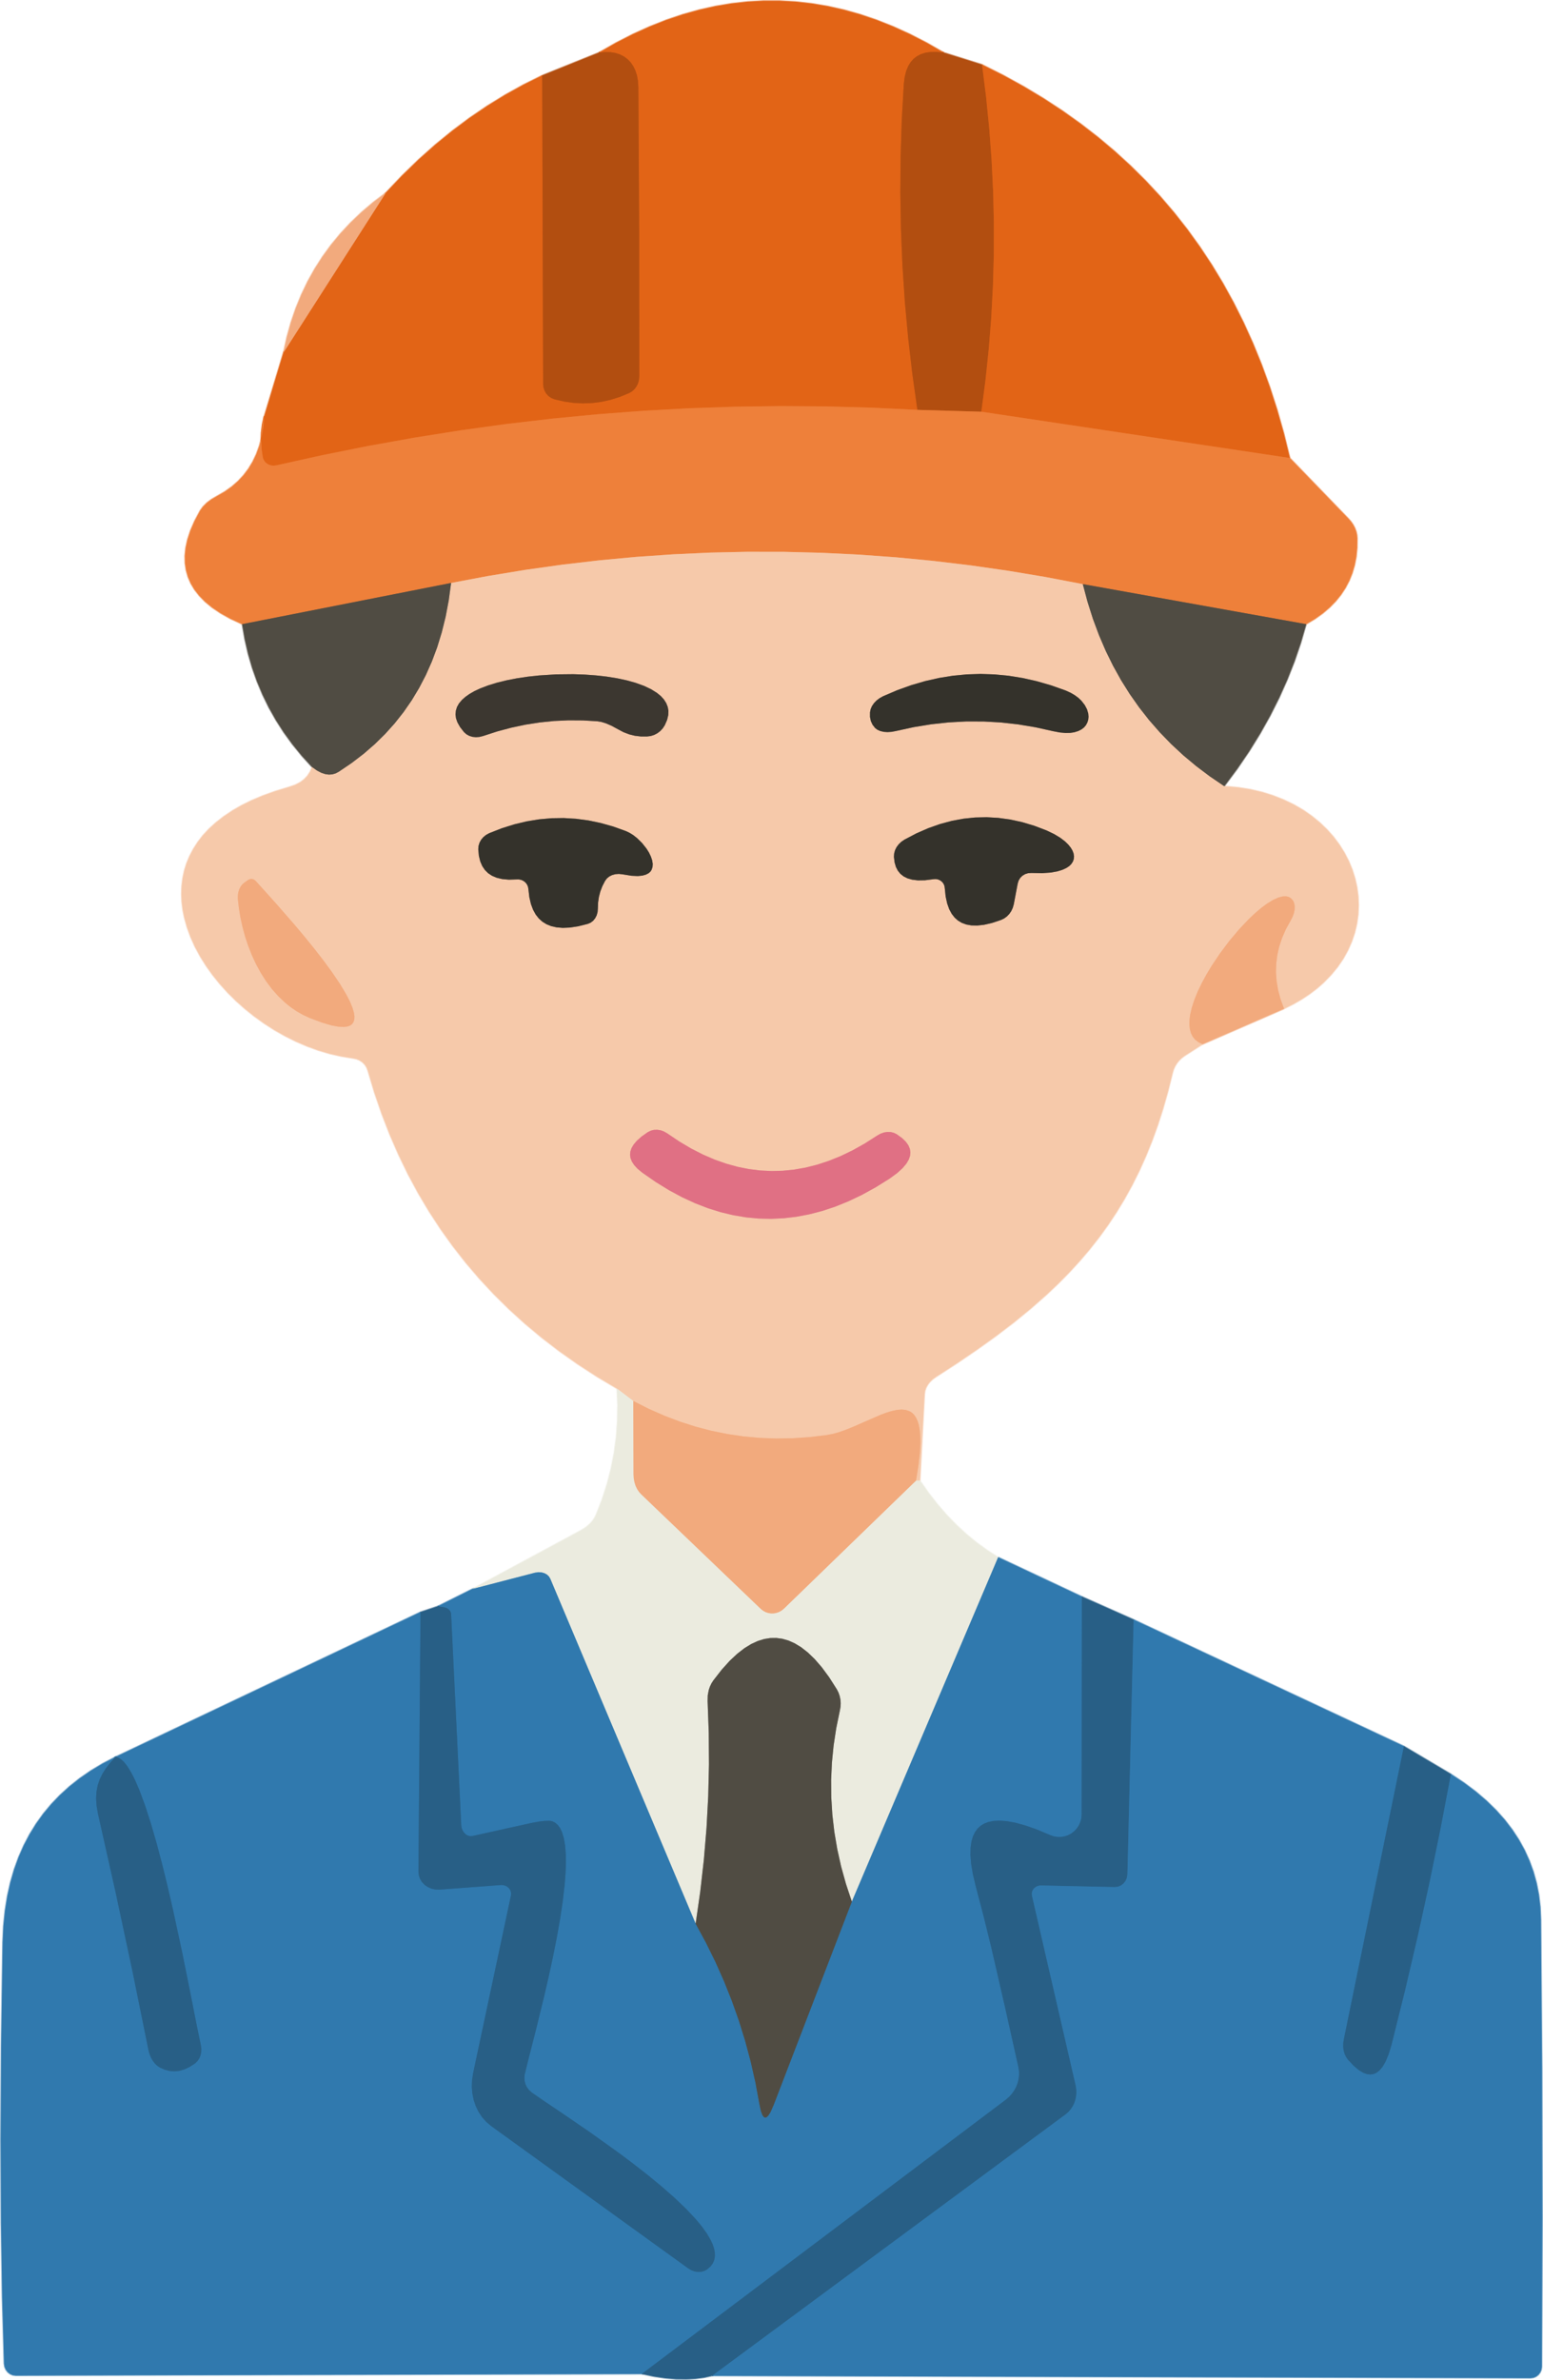 <?xml version="1.0" standalone="no"?><!DOCTYPE svg PUBLIC "-//W3C//DTD SVG 1.1//EN" "http://www.w3.org/Graphics/SVG/1.1/DTD/svg11.dtd"><svg height="1580" node-id="1" sillyvg="true" template-height="1580" template-width="1025" version="1.1" viewBox="0 0 1025 1580" width="1025" xmlns="http://www.w3.org/2000/svg" xmlns:xlink="http://www.w3.org/1999/xlink"><defs node-id="90"></defs><g node-id="92"><path d="M 397.77 34.96 L 360.18 50.09" fill="none" group-id="1" id="路径" node-id="6" stroke="#d9a788" stroke-linecap="butt" stroke-width="1" target-height="15.129" target-width="37.592" target-x="360.178" target-y="34.96"></path><path d="M 360.18 50.09 L 347.80 56.23 L 335.66 62.96 L 323.74 70.30 L 312.03 78.25 L 300.52 86.84 L 289.21 96.07 L 278.09 105.97 L 267.16 116.57 L 256.42 127.87" fill="none" group-id="1" id="路径" node-id="7" stroke="#f1b28b" stroke-linecap="butt" stroke-width="1" target-height="77.782" target-width="103.761" target-x="256.417" target-y="50.088"></path><path d="M 256.42 127.87 L 247.97 134.27 L 240.13 140.94 L 232.86 147.88 L 226.13 155.09 L 219.94 162.58 L 214.27 170.36 L 209.09 178.45 L 204.40 186.85 L 200.21 195.58 L 196.49 204.66 L 193.25 214.12 L 190.51 223.96 L 188.26 234.23" fill="none" group-id="1" id="路径" node-id="8" stroke="#f9d5be" stroke-linecap="butt" stroke-width="1" target-height="106.359" target-width="68.155" target-x="188.262" target-y="127.871"></path><path d="M 188.26 234.23 L 175.58 276.25" fill="none" group-id="1" id="路径" node-id="9" stroke="#f1b28b" stroke-linecap="butt" stroke-width="1" target-height="42.024" target-width="12.684" target-x="175.579" target-y="234.229"></path><path d="M 175.58 276.25 L 174.96 283.39 L 173.85 289.95 L 172.29 295.96 L 170.29 301.50 L 167.87 306.58 L 165.04 311.26 L 161.78 315.57 L 158.08 319.53 L 153.93 323.15 L 149.28 326.45 L 144.10 329.43 L 140.47 331.55 L 137.44 333.83 L 134.85 336.42 L 132.94 339.06 L 129.26 345.96 L 126.50 352.35 L 124.56 358.29 L 123.36 363.83 L 122.84 369.03 L 122.94 373.93 L 123.63 378.58 L 124.90 383.03 L 126.75 387.31 L 129.23 391.47 L 132.38 395.51 L 136.25 399.47 L 140.94 403.34 L 146.54 407.12 L 153.15 410.82 L 160.91 414.40" fill="none" group-id="1" id="路径" node-id="10" stroke="#f7c09d" stroke-linecap="butt" stroke-width="1" target-height="138.144" target-width="52.742" target-x="122.837" target-y="276.253"></path><path d="M 160.91 414.40 L 162.63 424.36 L 164.85 434.01 L 167.56 443.35 L 170.76 452.42 L 174.46 461.23 L 178.65 469.79 L 183.34 478.11 L 188.54 486.22 L 194.27 494.11 L 200.53 501.80 L 207.36 509.30" fill="none" group-id="1" id="路径" node-id="11" stroke="#a8a6a1" stroke-linecap="butt" stroke-width="1" target-height="94.898" target-width="46.456" target-x="160.908" target-y="414.397"></path><path d="M 207.36 509.30 L 206.03 512.40 L 204.27 515.09 L 202.08 517.42 L 199.42 519.42 L 196.21 521.10 L 192.39 522.44 L 183.03 525.27 L 174.65 528.27 L 167.15 531.43 L 160.48 534.72 L 154.55 538.13 L 148.55 542.15 L 143.30 546.25 L 138.73 550.42 L 134.80 554.66 L 131.46 558.98 L 128.41 563.73 L 125.90 568.51 L 123.90 573.34 L 122.39 578.25 L 121.35 583.24 L 120.74 588.33 L 120.55 593.45 L 120.76 598.62 L 121.39 603.85 L 122.45 609.17 L 124.26 615.62 L 126.61 622.07 L 129.51 628.53 L 133.01 635.01 L 136.89 641.20 L 141.21 647.26 L 146.00 653.20 L 151.26 659.02 L 156.81 664.52 L 162.68 669.75 L 168.89 674.73 L 175.45 679.45 L 182.23 683.82 L 189.22 687.78 L 196.40 691.37 L 203.80 694.57 L 211.38 697.33 L 219.02 699.59 L 226.75 701.34 L 234.56 702.61 L 236.88 703.10 L 238.94 703.98 L 240.78 705.22 L 242.34 706.80 L 243.52 708.61 L 244.35 710.70 L 248.76 725.41 L 253.65 739.64 L 259.00 753.41 L 264.81 766.74 L 271.08 779.64 L 277.81 792.13 L 285.00 804.22 L 292.65 815.93 L 300.77 827.27 L 309.36 838.25 L 318.43 848.87 L 328.00 859.15 L 338.07 869.10 L 348.65 878.71 L 359.76 888.00 L 371.42 896.96 L 383.64 905.59 L 396.44 913.91 L 409.84 921.89" fill="none" group-id="1" id="路径" node-id="12" stroke="#fbe4d5" stroke-linecap="butt" stroke-width="1" target-height="412.599" target-width="289.295" target-x="120.548" target-y="509.295"></path><path d="M 409.84 921.89 L 410.30 932.90 L 410.12 943.71 L 409.33 954.34 L 407.92 964.82 L 405.89 975.15 L 403.25 985.36 L 399.99 995.47 L 396.09 1005.48 L 395.11 1007.53 L 393.83 1009.50 L 392.23 1011.38 L 389.42 1013.87 L 386.00 1016.03 L 313.72 1054.99" fill="none" group-id="1" id="路径" node-id="13" stroke="#f5f5ef" stroke-linecap="butt" stroke-width="1" target-height="133.101" target-width="96.575" target-x="313.723" target-y="921.894"></path><path d="M 313.72 1054.99 L 290.80 1066.46" fill="none" group-id="1" id="路径" node-id="14" stroke="#98bcd7" stroke-linecap="butt" stroke-width="1" target-height="11.461" target-width="22.922" target-x="290.801" target-y="1054.995"></path><path d="M 290.80 1066.46 L 279.34 1070.28" fill="none" group-id="1" id="路径" node-id="15" stroke="#94afc3" stroke-linecap="butt" stroke-width="1" target-height="3.82" target-width="11.461" target-x="279.339" target-y="1066.456"></path><path d="M 279.34 1070.28 L 76.86 1166.40 L 68.27 1170.86 L 60.31 1175.64 L 52.95 1180.72 L 46.15 1186.11 L 39.88 1191.81 L 34.12 1197.81 L 28.84 1204.14 L 24.05 1210.81 L 19.71 1217.83 L 15.83 1225.21 L 12.40 1233.00 L 9.43 1241.20 L 6.92 1249.85 L 4.89 1258.98 L 3.35 1268.61 L 2.32 1278.80 L 1.83 1289.56 L 0.84 1358.35 L 0.50 1420.24 L 0.75 1475.71 L 1.51 1525.22 L 2.75 1569.21 L 3.10 1571.39 L 3.92 1573.29 L 5.15 1574.90 L 6.71 1576.13 L 8.52 1576.91 L 10.54 1577.16 L 426.35 1576.09" fill="none" group-id="1" id="路径" node-id="16" stroke="#98bcd7" stroke-linecap="butt" stroke-width="1" target-height="506.886" target-width="425.846" target-x="0.501" target-y="1070.276"></path><path d="M 426.35 1576.09 L 434.48 1577.79 L 442.07 1578.92 L 449.15 1579.51 L 455.75 1579.62 L 461.92 1579.27 L 467.70 1578.50 L 473.11 1577.31" fill="none" group-id="1" id="路径" node-id="17" stroke="#94afc3" stroke-linecap="butt" stroke-width="1" target-height="3.53" target-width="46.761" target-x="426.347" target-y="1576.091"></path><path d="M 473.11 1577.31 L 1016.67 1578.84 L 1018.65 1578.57 L 1020.40 1577.82 L 1021.91 1576.66 L 1023.08 1575.14 L 1023.85 1573.37 L 1024.16 1571.35 L 1024.50 1472.23 L 1024.29 1373.26 L 1023.54 1274.44 L 1023.16 1266.04 L 1022.20 1257.97 L 1020.67 1250.18 L 1018.58 1242.66 L 1015.93 1235.38 L 1012.72 1228.31 L 1008.93 1221.44 L 1004.54 1214.75 L 999.53 1208.22 L 993.86 1201.86 L 987.50 1195.64 L 980.40 1189.56 L 972.51 1183.64 L 963.79 1177.86" fill="none" group-id="1" id="路径" node-id="18" stroke="#98bcd7" stroke-linecap="butt" stroke-width="1" target-height="400.985" target-width="551.388" target-x="473.108" target-y="1177.857"></path><path d="M 963.79 1177.86 L 932.62 1159.37" fill="none" group-id="1" id="路径" node-id="19" stroke="#94afc3" stroke-linecap="butt" stroke-width="1" target-height="18.491" target-width="31.174" target-x="932.62" target-y="1159.367"></path><path d="M 932.62 1159.37 L 753.06 1075.32" fill="none" group-id="1" id="路径" node-id="20" stroke="#98bcd7" stroke-linecap="butt" stroke-width="1" target-height="84.048" target-width="179.557" target-x="753.064" target-y="1075.319"></path><path d="M 753.06 1075.32 L 718.68 1060.04" fill="none" group-id="1" id="路径" node-id="21" stroke="#94afc3" stroke-linecap="butt" stroke-width="1" target-height="15.281" target-width="34.383" target-x="718.681" target-y="1060.038"></path><path d="M 718.68 1060.04 L 663.06 1033.91" fill="none" group-id="1" id="路径" node-id="22" stroke="#98bcd7" stroke-linecap="butt" stroke-width="1" target-height="26.131" target-width="55.624" target-x="663.056" target-y="1033.906"></path><path d="M 663.06 1033.91 L 655.86 1029.31 L 648.87 1024.25 L 642.09 1018.70 L 635.51 1012.65 L 629.12 1006.09 L 622.93 998.97 L 616.92 991.30 L 611.10 983.02" fill="none" group-id="1" id="路径" node-id="23" stroke="#f5f5ef" stroke-linecap="butt" stroke-width="1" target-height="50.887" target-width="51.957" target-x="611.099" target-y="983.019"></path><path d="M 611.10 983.02 L 614.16 925.56 L 614.46 923.44 L 615.17 921.36 L 616.32 919.29 L 617.78 917.42 L 619.60 915.69 L 621.80 914.10 L 635.89 904.96 L 649.08 895.98 L 661.42 887.15 L 673.50 877.95 L 684.79 868.71 L 695.33 859.43 L 703.00 852.17 L 710.29 844.77 L 717.21 837.22 L 723.78 829.52 L 730.05 821.56 L 736.02 813.33 L 741.67 804.81 L 747.02 795.99 L 751.98 787.01 L 756.69 777.60 L 761.13 767.75 L 765.31 757.42 L 769.05 747.08 L 772.57 736.15 L 775.85 724.59 L 778.89 712.39 L 779.58 710.08 L 780.55 707.92 L 781.79 705.89 L 783.29 704.03 L 785.02 702.38 L 786.99 700.92 L 798.91 693.28" fill="none" group-id="1" id="路径" node-id="24" stroke="#fbe4d5" stroke-linecap="butt" stroke-width="1" target-height="289.736" target-width="187.809" target-x="611.099" target-y="693.283"></path><path d="M 798.91 693.28 L 853.00 669.75" fill="none" group-id="1" id="路径" node-id="25" stroke="#f9d5be" stroke-linecap="butt" stroke-width="1" target-height="23.533" target-width="54.096" target-x="798.908" target-y="669.75"></path><path d="M 853.00 669.75 L 859.27 666.57 L 864.99 663.25 L 870.18 659.78 L 874.90 656.17 L 879.16 652.43 L 884.23 647.23 L 888.60 641.93 L 892.30 636.51 L 895.38 630.95 L 897.97 625.08 L 899.96 619.18 L 901.36 613.24 L 902.20 607.24 L 902.49 601.16 L 902.24 595.15 L 901.46 589.17 L 900.13 583.20 L 898.29 577.38 L 895.95 571.71 L 893.08 566.17 L 889.68 560.74 L 885.87 555.65 L 881.57 550.80 L 876.75 546.17 L 871.38 541.78 L 865.75 537.87 L 859.62 534.30 L 852.96 531.08 L 845.74 528.22 L 838.44 525.94 L 830.62 524.12 L 822.25 522.79 L 813.27 521.98" fill="none" group-id="1" id="路径" node-id="26" stroke="#fbe4d5" stroke-linecap="butt" stroke-width="1" target-height="147.771" target-width="89.22" target-x="813.273" target-y="521.979"></path><path d="M 813.27 521.98 L 821.89 510.40 L 829.82 498.75 L 837.08 487.01 L 843.71 475.19 L 849.71 463.27 L 855.09 451.24 L 859.88 439.09 L 864.07 426.82 L 867.67 414.40" fill="none" group-id="1" id="路径" node-id="27" stroke="#a8a6a1" stroke-linecap="butt" stroke-width="1" target-height="107.581" target-width="54.402" target-x="813.273" target-y="414.397"></path><path d="M 867.67 414.40 L 873.55 410.87 L 878.75 407.15 L 883.33 403.23 L 887.34 399.12 L 890.81 394.82 L 893.79 390.29 L 896.28 385.54 L 898.29 380.54 L 899.85 375.25 L 900.93 369.66 L 901.52 363.72 L 901.60 357.40 L 901.39 355.10 L 900.87 352.83 L 900.02 350.57 L 898.90 348.43 L 897.50 346.38 L 895.79 344.41 L 856.82 304.07" fill="none" group-id="1" id="路径" node-id="28" stroke="#f7c09d" stroke-linecap="butt" stroke-width="1" target-height="110.332" target-width="44.775" target-x="856.825" target-y="304.066"></path><path d="M 856.82 304.07 L 852.81 287.75 L 848.33 271.99 L 843.42 256.76 L 838.06 242.06 L 832.27 227.86 L 826.06 214.15 L 819.42 200.90 L 812.37 188.10 L 804.89 175.74 L 796.98 163.80 L 788.65 152.26 L 779.89 141.13 L 770.69 130.38 L 761.05 120.02 L 750.95 110.02 L 740.40 100.39 L 729.36 91.11 L 717.84 82.20 L 705.82 73.63 L 693.27 65.42 L 680.19 57.56 L 666.56 50.05 L 652.36 42.91" fill="none" group-id="1" id="路径" node-id="29" stroke="#f1b28b" stroke-linecap="butt" stroke-width="1" target-height="261.16" target-width="204.466" target-x="652.359" target-y="42.906"></path><path d="M 652.36 42.91 L 626.99 34.96" fill="none" group-id="1" id="路径" node-id="30" stroke="#d9a788" stroke-linecap="butt" stroke-width="1" target-height="7.946" target-width="25.367" target-x="626.992" target-y="34.96"></path><path d="M 626.99 34.96 L 615.63 28.45 L 604.41 22.69 L 593.32 17.65 L 582.33 13.30 L 571.44 9.61 L 560.63 6.57 L 549.89 4.16 L 539.20 2.37 L 528.54 1.17 L 517.91 0.58 L 507.28 0.57 L 496.64 1.16 L 485.97 2.35 L 475.26 4.14 L 464.49 6.55 L 453.64 9.59 L 442.70 13.27 L 431.66 17.63 L 420.50 22.67 L 409.21 28.44 L 397.77 34.96" fill="none" group-id="1" id="路径" node-id="31" stroke="#f1b28b" stroke-linecap="butt" stroke-width="1" target-height="34.387" target-width="229.221" target-x="397.771" target-y="0.572"></path><path d="M 626.99 34.96 L 622.25 34.45 L 618.18 34.50 L 614.69 35.03 L 611.68 35.98 L 609.09 37.34 L 606.85 39.08 L 604.93 41.26 L 603.30 43.91 L 601.98 47.11 L 601.00 50.97 L 600.40 55.59 L 599.03 79.84 L 598.26 104.02 L 598.08 128.15 L 598.49 152.22 L 599.49 176.26 L 601.08 200.26 L 603.27 224.24 L 606.05 248.19 L 609.42 272.13" fill="none" group-id="1" id="路径" node-id="32" stroke="#ca5913" stroke-linecap="butt" stroke-width="1" target-height="237.678" target-width="28.916" target-x="598.076" target-y="34.45"></path><path d="M 609.42 272.13 L 579.10 270.66 L 548.79 269.81 L 518.48 269.60 L 488.17 270.01 L 457.85 271.05 L 427.52 272.72 L 397.16 275.01 L 366.78 277.94 L 336.36 281.50 L 305.90 285.71 L 275.39 290.55 L 244.83 296.03 L 214.21 302.17 L 183.52 308.96 L 181.99 309.16 L 180.47 309.06 L 179.01 308.68 L 177.66 308.01 L 176.48 307.09 L 175.56 305.98 L 174.89 304.70 L 174.51 303.30 L 173.77 298.07 L 173.51 292.77 L 173.71 287.38 L 174.39 281.88 L 175.58 276.25" fill="none" group-id="1" id="路径" node-id="33" stroke="#e87228" stroke-linecap="butt" stroke-width="1" target-height="39.561" target-width="435.911" target-x="173.507" target-y="269.598"></path><path d="M 188.26 234.23 L 256.42 127.87" fill="none" group-id="1" id="路径" node-id="34" stroke="#ea874a" stroke-linecap="butt" stroke-width="1" target-height="106.359" target-width="68.155" target-x="188.262" target-y="127.871"></path><path d="M 360.18 50.09 L 360.79 254.86 L 361.05 257.25 L 361.74 259.38 L 362.86 261.32 L 364.37 262.97 L 366.16 264.22 L 368.28 265.10 L 374.67 266.58 L 380.95 267.48 L 387.17 267.81 L 393.33 267.59 L 399.46 266.80 L 405.60 265.45 L 411.75 263.51 L 417.94 260.97 L 419.88 259.82 L 421.50 258.35 L 422.85 256.53 L 423.84 254.48 L 424.45 252.26 L 424.67 249.82 L 424.59 153.50 L 424.05 57.88 L 423.79 53.74 L 423.13 50.11 L 422.11 46.91 L 420.77 44.09 L 419.00 41.48 L 416.92 39.31 L 414.52 37.52 L 411.75 36.11 L 408.83 35.17 L 405.57 34.64 L 401.90 34.55 L 397.77 34.96" fill="none" group-id="1" id="路径" node-id="35" stroke="#ca5913" stroke-linecap="butt" stroke-width="1" target-height="233.261" target-width="64.488" target-x="360.178" target-y="34.552"></path><path d="M 652.36 42.91 L 655.02 64.09 L 657.13 85.21 L 658.70 106.26 L 659.73 127.27 L 660.22 148.22 L 660.18 169.14 L 659.59 190.02 L 658.48 210.88 L 656.82 231.71 L 654.63 252.53 L 651.90 273.35" fill="none" group-id="1" id="路径" node-id="36" stroke="#ca5913" stroke-linecap="butt" stroke-width="1" target-height="230.444" target-width="8.322" target-x="651.901" target-y="42.906"></path><path d="M 651.90 273.35 L 609.42 272.13" fill="none" group-id="1" id="路径" node-id="37" stroke="#d06725" stroke-linecap="butt" stroke-width="1" target-height="1.223" target-width="42.482" target-x="609.418" target-y="272.127"></path><path d="M 867.67 414.40 L 719.29 387.81" fill="none" group-id="1" id="路径" node-id="38" stroke="#9f663f" stroke-linecap="butt" stroke-width="1" target-height="26.59" target-width="148.383" target-x="719.292" target-y="387.808"></path><path d="M 719.29 387.81 L 694.32 383.05 L 669.42 378.90 L 644.58 375.34 L 619.80 372.38 L 595.07 370.00 L 570.37 368.21 L 545.72 367.01 L 521.09 366.39 L 496.48 366.35 L 471.90 366.89 L 447.32 368.02 L 422.74 369.72 L 398.16 372.01 L 373.57 374.88 L 348.96 378.34 L 324.33 382.40 L 299.66 387.04" fill="none" group-id="1" id="路径" node-id="39" stroke="#f2a572" stroke-linecap="butt" stroke-width="1" target-height="21.456" target-width="419.628" target-x="299.664" target-y="366.352"></path><path d="M 299.66 387.04 L 160.91 414.40" fill="none" group-id="1" id="路径" node-id="40" stroke="#9f663f" stroke-linecap="butt" stroke-width="1" target-height="27.354" target-width="138.755" target-x="160.908" target-y="387.044"></path><path d="M 856.82 304.07 L 651.90 273.35" fill="none" group-id="1" id="路径" node-id="41" stroke="#e87228" stroke-linecap="butt" stroke-width="1" target-height="30.716" target-width="204.924" target-x="651.901" target-y="273.35"></path><path d="M 719.29 387.81 L 722.43 399.58 L 726.01 410.87 L 730.04 421.70 L 734.50 432.09 L 739.40 442.06 L 744.73 451.64 L 750.50 460.83 L 756.70 469.65 L 763.35 478.12 L 770.46 486.24 L 778.02 494.03 L 786.07 501.50 L 794.62 508.64 L 803.68 515.47 L 813.27 521.98" fill="none" group-id="1" id="路径" node-id="42" stroke="#a38b77" stroke-linecap="butt" stroke-width="1" target-height="134.171" target-width="93.981" target-x="719.292" target-y="387.808"></path><path d="M 853.00 669.75 L 850.71 663.53 L 849.08 657.46 L 848.05 651.51 L 847.62 645.67 L 847.77 639.89 L 848.49 634.15 L 849.79 628.42 L 851.70 622.68 L 854.23 616.90 L 857.44 611.07 L 858.72 608.54 L 859.57 606.15 L 860.01 603.87 L 860.07 601.58 L 859.71 599.62 L 858.96 597.93 L 857.64 596.44 L 856.11 595.50 L 854.30 595.06 L 852.12 595.15 L 849.22 595.90 L 845.80 597.42 L 841.75 599.89 L 837.95 602.70 L 833.84 606.16 L 829.40 610.36 L 823.05 617.08 L 816.59 624.76 L 810.48 632.89 L 804.83 641.32 L 801.35 647.12 L 798.30 652.76 L 795.66 658.24 L 793.36 663.87 L 791.70 669.02 L 790.60 673.73 L 790.13 677.39 L 790.10 680.61 L 790.46 683.47 L 791.18 686.01 L 792.35 688.35 L 793.98 690.32 L 796.14 691.96 L 798.91 693.28" fill="none" group-id="1" id="路径" node-id="43" stroke="#f4ba94" stroke-linecap="butt" stroke-width="1" target-height="98.221" target-width="69.965" target-x="790.103" target-y="595.063"></path><path d="M 611.10 983.02 L 608.50 983.02" fill="none" group-id="1" id="路径" node-id="44" stroke="#f1dac5" stroke-linecap="butt" stroke-width="1" target-height="0" target-width="2.598" target-x="608.501" target-y="983.019"></path><path d="M 608.50 983.02 L 610.11 972.92 L 611.02 964.82 L 611.38 958.42 L 611.32 953.43 L 610.97 949.41 L 610.40 946.22 L 609.66 943.72 L 608.52 941.21 L 607.22 939.31 L 605.78 937.91 L 604.18 936.93 L 601.74 936.11 L 598.97 935.82 L 595.76 936.09 L 592.57 936.76 L 589.07 937.80 L 585.23 939.22 L 573.41 944.36 L 567.26 947.07 L 561.13 949.53 L 556.98 950.96 L 553.02 952.03 L 549.21 952.76 L 537.78 954.14 L 526.54 954.90 L 515.47 955.07 L 504.54 954.65 L 493.75 953.65 L 483.08 952.07 L 472.51 949.91 L 462.02 947.17 L 451.62 943.83 L 441.26 939.89 L 430.96 935.34 L 420.69 930.15" fill="none" group-id="1" id="路径" node-id="45" stroke="#f4ba94" stroke-linecap="butt" stroke-width="1" target-height="52.874" target-width="190.683" target-x="420.693" target-y="930.145"></path><path d="M 420.69 930.15 L 409.84 921.89" fill="none" group-id="1" id="路径" node-id="46" stroke="#f1dac5" stroke-linecap="butt" stroke-width="1" target-height="8.252" target-width="10.85" target-x="409.843" target-y="921.894"></path><path d="M 207.36 509.30 L 210.55 511.57 L 213.43 513.08 L 216.06 513.95 L 218.48 514.28 L 220.76 514.12 L 222.95 513.49 L 225.09 512.35 L 233.62 506.58 L 241.58 500.48 L 248.98 494.06 L 255.85 487.31 L 262.22 480.22 L 268.10 472.78 L 273.50 464.98 L 278.42 456.80 L 282.88 448.23 L 286.88 439.23 L 290.41 429.79 L 293.46 419.88 L 296.04 409.47 L 298.11 398.54 L 299.66 387.04" fill="none" group-id="1" id="路径" node-id="47" stroke="#a38b77" stroke-linecap="butt" stroke-width="1" target-height="127.236" target-width="92.3" target-x="207.364" target-y="387.044"></path><path d="M 420.69 930.15 L 420.85 978.74 L 421.01 981.51 L 421.47 984.05 L 422.20 986.41 L 423.25 988.63 L 424.53 990.55 L 426.04 992.19 L 505.50 1068.29 L 507.02 1069.46 L 508.64 1070.33 L 510.36 1070.89 L 512.16 1071.17 L 513.95 1071.15 L 515.75 1070.84 L 517.48 1070.24 L 519.10 1069.34 L 520.63 1068.14 L 608.50 983.02" fill="none" group-id="1" id="路径" node-id="48" stroke="#efcbae" stroke-linecap="butt" stroke-width="1" target-height="141.024" target-width="187.809" target-x="420.693" target-y="930.145"></path><path d="M 663.06 1033.91 L 565.87 1262.52" fill="none" group-id="1" id="路径" node-id="49" stroke="#8eb2c7" stroke-linecap="butt" stroke-width="1" target-height="228.61" target-width="97.19" target-x="565.866" target-y="1033.906"></path><path d="M 565.87 1262.52 L 561.98 1250.82 L 558.75 1239.20 L 556.18 1227.64 L 554.23 1216.14 L 552.91 1204.67 L 552.20 1193.21 L 552.11 1181.76 L 552.63 1170.30 L 553.77 1158.81 L 555.53 1147.28 L 557.92 1135.68 L 558.35 1133.20 L 558.47 1130.76 L 558.28 1128.36 L 557.79 1126.00 L 557.01 1123.76 L 555.93 1121.62 L 550.80 1113.57 L 545.88 1106.90 L 541.15 1101.46 L 536.60 1097.09 L 532.22 1093.66 L 527.97 1091.07 L 523.84 1089.22 L 519.77 1088.04 L 515.74 1087.49 L 511.69 1087.54 L 507.59 1088.20 L 503.38 1089.50 L 499.02 1091.51 L 494.48 1094.30 L 489.73 1097.98 L 484.72 1102.67 L 479.44 1108.52 L 473.87 1115.66 L 472.62 1117.62 L 471.60 1119.74 L 470.82 1122.02 L 470.14 1125.60 L 470.05 1129.42 L 470.82 1150.42 L 470.96 1171.44 L 470.47 1192.49 L 469.34 1213.58 L 467.57 1234.72 L 465.16 1255.92 L 462.11 1277.19" fill="none" group-id="1" id="路径" node-id="50" stroke="#9e9c91" stroke-linecap="butt" stroke-width="1" target-height="189.699" target-width="103.761" target-x="462.105" target-y="1087.487"></path><path d="M 462.11 1277.19 L 365.53 1048.12 L 364.60 1046.59 L 363.31 1045.38 L 361.61 1044.47 L 359.74 1043.95 L 357.70 1043.83 L 355.44 1044.14 L 313.72 1054.99" fill="none" group-id="1" id="路径" node-id="51" stroke="#8eb2c7" stroke-linecap="butt" stroke-width="1" target-height="233.352" target-width="148.383" target-x="313.723" target-y="1043.834"></path><path d="M 718.68 1060.04 L 718.53 1204.60 L 718.32 1207.13 L 717.72 1209.51 L 716.73 1211.78 L 715.39 1213.85 L 713.74 1215.66 L 711.75 1217.22 L 709.53 1218.42 L 707.22 1219.21 L 704.81 1219.61 L 702.36 1219.60 L 699.97 1219.19 L 697.59 1218.35 L 688.53 1214.55 L 680.78 1211.85 L 674.19 1210.08 L 668.60 1209.09 L 663.88 1208.76 L 659.91 1208.98 L 656.56 1209.66 L 653.74 1210.75 L 651.35 1212.23 L 649.35 1214.09 L 647.68 1216.38 L 646.34 1219.16 L 645.35 1222.53 L 644.76 1226.60 L 644.65 1231.49 L 645.11 1237.35 L 646.26 1244.32 L 648.23 1252.58 L 653.48 1272.58 L 658.41 1292.64 L 667.65 1332.74 L 676.50 1372.39 L 676.91 1375.09 L 676.95 1377.76 L 676.64 1380.42 L 675.99 1383.02 L 675.03 1385.52 L 673.73 1387.93 L 672.15 1390.16 L 670.28 1392.21 L 668.10 1394.09 L 426.35 1576.09" fill="none" group-id="1" id="路径" node-id="52" stroke="#2c6c9a" stroke-linecap="butt" stroke-width="1" target-height="516.054" target-width="292.334" target-x="426.347" target-y="1060.038"></path><path d="M 76.86 1166.40 L 73.34 1170.21 L 70.44 1173.92 L 68.10 1177.55 L 66.22 1181.40 L 64.87 1185.43 L 64.07 1189.68 L 63.83 1194.01 L 64.15 1198.85 L 65.09 1204.29 L 76.75 1256.21 L 87.90 1308.37 L 98.56 1360.78 L 99.26 1363.49 L 100.19 1365.89 L 101.37 1368.03 L 102.82 1369.96 L 104.43 1371.51 L 106.20 1372.70 L 109.49 1374.14 L 112.73 1374.96 L 115.94 1375.19 L 119.18 1374.85 L 122.51 1373.90 L 125.96 1372.30 L 129.58 1369.94 L 131.14 1368.46 L 132.34 1366.71 L 133.21 1364.65 L 133.68 1362.47 L 133.75 1360.17 L 133.40 1357.72 L 130.53 1343.84 L 126.34 1322.55 L 121.02 1296.23 L 114.78 1267.27 L 111.37 1252.50 L 107.82 1238.06 L 104.08 1223.91 L 100.35 1210.97 L 96.37 1198.65 L 92.56 1188.41 L 89.74 1181.88 L 87.11 1176.73 L 84.67 1172.76 L 82.44 1169.89 L 80.42 1168.02 L 78.58 1166.91 L 76.86 1166.40" fill="none" group-id="1" id="路径" node-id="53" stroke="#2c6c9a" stroke-linecap="butt" stroke-width="1" target-height="208.792" target-width="69.92" target-x="63.828" target-y="1166.396"></path><path d="M 279.34 1070.28 L 277.96 1242.65 L 278.22 1245.11 L 279.02 1247.43 L 280.31 1249.55 L 282.10 1251.42 L 284.26 1252.90 L 286.69 1253.94 L 289.29 1254.50 L 292.02 1254.57 L 332.67 1251.51 L 334.15 1251.56 L 335.55 1251.91 L 336.83 1252.55 L 337.94 1253.47 L 338.79 1254.60 L 339.32 1255.85 L 339.53 1257.18 L 339.40 1258.54 L 314.33 1376.21 L 313.60 1380.93 L 313.42 1385.49 L 313.78 1389.92 L 314.68 1394.28 L 316.06 1398.35 L 317.92 1402.16 L 320.26 1405.68 L 323.03 1408.79 L 326.25 1411.51 L 457.06 1505.95 L 459.24 1507.24 L 461.42 1508.05 L 463.63 1508.40 L 465.86 1508.30 L 467.88 1507.74 L 469.75 1506.71 L 471.96 1504.76 L 473.51 1502.70 L 474.47 1500.49 L 474.90 1498.09 L 474.85 1495.64 L 474.37 1492.96 L 473.40 1490.02 L 471.86 1486.76 L 469.45 1482.72 L 466.30 1478.30 L 462.30 1473.47 L 455.76 1466.49 L 447.89 1458.99 L 439.48 1451.61 L 430.30 1444.06 L 420.84 1436.67 L 411.20 1429.44 L 392.26 1415.89 L 375.16 1404.16 L 361.57 1395.01 L 353.15 1389.20 L 351.43 1387.62 L 350.09 1385.85 L 349.11 1383.86 L 348.51 1381.72 L 348.33 1379.54 L 348.56 1377.28 L 351.59 1365.06 L 356.25 1346.77 L 361.74 1324.33 L 364.53 1312.22 L 367.25 1299.64 L 369.78 1286.99 L 371.98 1274.60 L 373.83 1262.37 L 375.12 1251.13 L 375.69 1243.70 L 375.93 1237.06 L 375.86 1231.14 L 375.39 1225.21 L 374.54 1220.39 L 373.39 1216.52 L 372.09 1213.76 L 370.58 1211.69 L 368.86 1210.19 L 366.90 1209.18 L 365.10 1208.86 L 361.58 1208.95 L 357.61 1209.44 L 352.54 1210.41 L 313.88 1218.96 L 312.56 1219.08 L 311.25 1218.84 L 310.02 1218.29 L 308.86 1217.39 L 307.89 1216.25 L 307.13 1214.89 L 306.63 1213.39 L 306.39 1211.78 L 299.66 1071.35 L 299.21 1069.88 L 298.19 1068.59 L 296.76 1067.65 L 294.93 1067.07 L 290.80 1066.46" fill="none" group-id="1" id="路径" node-id="54" stroke="#2c6c9a" stroke-linecap="butt" stroke-width="1" target-height="441.944" target-width="196.939" target-x="277.964" target-y="1066.456"></path><path d="M 462.11 1277.19 L 468.93 1289.75 L 475.21 1302.47 L 480.95 1315.36 L 486.16 1328.42 L 490.86 1341.66 L 495.03 1355.10 L 498.68 1368.74 L 501.82 1382.60 L 504.43 1396.69 L 505.48 1401.64 L 506.49 1404.32 L 507.41 1405.54 L 508.25 1405.93 L 509.16 1405.72 L 510.31 1404.69 L 511.85 1402.27 L 513.91 1397.60 L 565.87 1262.52" fill="none" group-id="1" id="路径" node-id="55" stroke="#406379" stroke-linecap="butt" stroke-width="1" target-height="143.416" target-width="103.761" target-x="462.105" target-y="1262.516"></path><path d="M 753.06 1075.32 L 748.94 1244.48 L 748.56 1246.78 L 747.68 1248.79 L 746.35 1250.50 L 744.67 1251.80 L 742.72 1252.62 L 740.53 1252.89 L 691.63 1251.82 L 690.26 1251.92 L 688.98 1252.30 L 687.81 1252.94 L 686.81 1253.82 L 686.04 1254.88 L 685.57 1256.05 L 685.39 1257.28 L 685.52 1258.54 L 714.55 1384.46 L 714.96 1386.97 L 715.06 1389.41 L 714.86 1391.80 L 714.37 1394.15 L 713.61 1396.37 L 712.59 1398.47 L 711.30 1400.41 L 709.77 1402.16 L 707.98 1403.72 L 473.11 1577.31" fill="none" group-id="1" id="路径" node-id="56" stroke="#2c6c9a" stroke-linecap="butt" stroke-width="1" target-height="501.995" target-width="279.956" target-x="473.108" target-y="1075.319"></path><path d="M 932.62 1159.37 L 892.74 1353.75 L 892.33 1356.39 L 892.27 1358.87 L 892.55 1361.24 L 893.17 1363.53 L 894.10 1365.55 L 895.33 1367.35 L 899.20 1371.49 L 902.55 1374.32 L 905.46 1376.09 L 908.02 1377.04 L 910.31 1377.31 L 912.43 1377.00 L 914.46 1376.10 L 916.45 1374.53 L 918.45 1372.14 L 920.45 1368.70 L 922.44 1363.94 L 924.37 1357.57 L 933.30 1321.66 L 941.70 1285.74 L 949.58 1249.80 L 956.95 1213.84 L 963.79 1177.86" fill="none" group-id="1" id="路径" node-id="57" stroke="#2c6c9a" stroke-linecap="butt" stroke-width="1" target-height="217.945" target-width="71.522" target-x="892.273" target-y="1159.367"></path><path d="M 410.61 484.23 L 414.24 486.14 L 417.95 487.56 L 421.77 488.50 L 425.73 488.97 L 429.86 488.97 L 432.29 488.66 L 434.56 487.94 L 436.69 486.83 L 438.61 485.37 L 440.25 483.60 L 441.63 481.48 L 443.16 477.96 L 443.92 474.81 L 444.04 471.97 L 443.58 469.35 L 442.58 466.84 L 441.08 464.45 L 439.03 462.17 L 436.35 459.98 L 432.46 457.56 L 427.73 455.33 L 422.06 453.29 L 416.26 451.68 L 409.86 450.31 L 402.83 449.19 L 395.76 448.40 L 388.42 447.87 L 380.78 447.61 L 369.35 447.73 L 358.04 448.45 L 350.54 449.27 L 343.44 450.33 L 336.73 451.63 L 330.08 453.26 L 324.18 455.08 L 318.97 457.07 L 315.10 458.88 L 311.84 460.76 L 309.12 462.69 L 306.88 464.68 L 304.92 466.99 L 303.59 469.35 L 302.83 471.80 L 302.59 474.37 L 302.91 476.88 L 303.87 479.62 L 305.58 482.66 L 308.22 486.07 L 309.83 487.50 L 311.69 488.54 L 313.84 489.21 L 316.10 489.45 L 318.44 489.28 L 320.90 488.67 L 330.33 485.61 L 339.75 483.10 L 349.18 481.11 L 358.62 479.64 L 368.10 478.68 L 377.62 478.24 L 387.20 478.30 L 396.85 478.88 L 399.45 479.31 L 402.54 480.26 L 406.23 481.85 L 410.61 484.23" fill="none" group-id="1" id="路径" node-id="58" stroke="#99806d" stroke-linecap="butt" stroke-width="1" target-height="41.847" target-width="141.451" target-x="302.594" target-y="447.608"></path><path d="M 595.36 485.30 L 607.06 482.75 L 618.69 480.86 L 630.27 479.61 L 641.81 478.99 L 653.34 479.01 L 664.86 479.66 L 676.40 480.95 L 687.96 482.88 L 699.58 485.46 L 704.06 486.31 L 707.82 486.66 L 710.98 486.59 L 713.63 486.18 L 716.31 485.34 L 718.43 484.26 L 720.09 482.98 L 721.36 481.48 L 722.32 479.72 L 722.89 477.87 L 723.10 475.88 L 722.90 473.72 L 722.10 470.95 L 720.62 468.14 L 718.36 465.24 L 716.39 463.36 L 714.01 461.59 L 711.18 459.93 L 707.83 458.41 L 698.19 455.00 L 688.67 452.25 L 679.25 450.14 L 669.91 448.64 L 660.64 447.75 L 651.41 447.45 L 642.22 447.74 L 633.03 448.62 L 623.84 450.10 L 614.62 452.18 L 605.36 454.88 L 596.04 458.22 L 586.65 462.23 L 584.23 463.59 L 582.21 465.13 L 580.56 466.86 L 579.22 468.83 L 578.36 470.84 L 577.94 472.93 L 577.93 476.01 L 578.49 478.72 L 579.61 481.14 L 581.30 483.32 L 582.81 484.48 L 584.73 485.34 L 587.13 485.90 L 589.60 486.06 L 592.33 485.88 L 595.36 485.30" fill="none" group-id="1" id="路径" node-id="59" stroke="#957e6b" stroke-linecap="butt" stroke-width="1" target-height="39.212" target-width="145.167" target-x="577.928" target-y="447.449"></path><path d="M 351.01 590.29 L 351.64 595.68 L 352.69 600.22 L 354.11 604.01 L 355.85 607.17 L 357.91 609.79 L 360.28 611.92 L 363.00 613.61 L 366.12 614.88 L 369.71 615.70 L 373.85 616.04 L 378.64 615.83 L 384.18 614.97 L 390.59 613.36 L 392.46 612.52 L 394.05 611.29 L 395.39 609.62 L 396.37 607.70 L 396.96 605.55 L 397.16 603.12 L 397.30 599.24 L 397.85 595.50 L 398.79 591.89 L 400.14 588.37 L 401.90 584.94 L 403.11 583.28 L 404.67 581.97 L 406.64 580.98 L 408.79 580.40 L 411.11 580.23 L 413.66 580.51 L 419.44 581.44 L 423.71 581.65 L 426.79 581.33 L 429.07 580.68 L 430.75 579.82 L 431.97 578.80 L 432.79 577.61 L 433.45 575.72 L 433.60 573.57 L 433.19 571.07 L 432.35 568.63 L 431.13 566.09 L 429.48 563.44 L 426.56 559.75 L 423.18 556.43 L 420.69 554.47 L 418.23 552.94 L 415.80 551.78 L 407.38 548.76 L 399.05 546.41 L 390.80 544.69 L 382.60 543.60 L 374.44 543.12 L 366.30 543.24 L 358.14 543.97 L 349.96 545.30 L 341.73 547.27 L 333.42 549.87 L 325.03 553.15 L 322.87 554.33 L 321.08 555.79 L 319.62 557.53 L 318.53 559.51 L 317.89 561.61 L 317.70 563.85 L 318.13 568.27 L 319.04 571.97 L 320.38 575.05 L 322.11 577.61 L 324.24 579.73 L 326.82 581.44 L 329.91 582.75 L 333.62 583.64 L 338.06 584.04 L 343.37 583.87 L 344.78 583.88 L 346.14 584.16 L 347.42 584.70 L 348.58 585.49 L 349.56 586.49 L 350.29 587.65 L 350.78 588.92 L 351.01 590.29" fill="none" group-id="1" id="路径" node-id="60" stroke="#957e6b" stroke-linecap="butt" stroke-width="1" target-height="72.922" target-width="115.904" target-x="317.696" target-y="543.12"></path><path d="M 685.06 579.59 L 692.31 579.72 L 698.01 579.32 L 702.44 578.51 L 705.78 577.48 L 708.33 576.31 L 710.24 575.05 L 711.63 573.69 L 712.72 572.03 L 713.31 570.32 L 713.46 568.53 L 713.14 566.57 L 712.44 564.74 L 711.32 562.82 L 709.69 560.79 L 707.48 558.63 L 704.29 556.19 L 700.23 553.75 L 695.15 551.32 L 686.99 548.22 L 678.96 545.82 L 671.05 544.10 L 663.22 543.02 L 655.45 542.57 L 647.73 542.75 L 640.02 543.55 L 632.29 544.98 L 624.54 547.06 L 616.73 549.81 L 608.84 553.25 L 600.86 557.43 L 598.72 558.89 L 596.98 560.55 L 595.58 562.43 L 594.55 564.52 L 593.97 566.66 L 593.83 568.89 L 594.27 572.58 L 595.16 575.62 L 596.45 578.12 L 598.13 580.17 L 600.22 581.84 L 602.79 583.13 L 605.93 584.04 L 609.77 584.50 L 614.45 584.43 L 620.12 583.72 L 621.49 583.63 L 622.83 583.82 L 624.10 584.29 L 625.26 585.02 L 626.23 585.98 L 626.95 587.10 L 627.42 588.34 L 627.60 589.68 L 628.19 595.25 L 629.20 599.86 L 630.55 603.65 L 632.22 606.74 L 634.17 609.23 L 636.40 611.22 L 638.96 612.73 L 641.88 613.80 L 645.25 614.41 L 649.14 614.50 L 653.67 614.00 L 658.93 612.80 L 665.04 610.76 L 667.09 609.76 L 668.90 608.43 L 670.49 606.77 L 671.79 604.87 L 672.77 602.74 L 673.45 600.37 L 676.05 586.62 L 676.70 584.57 L 677.74 582.86 L 679.19 581.42 L 680.94 580.36 L 682.88 579.75 L 685.06 579.59" fill="none" group-id="1" id="路径" node-id="61" stroke="#957e6b" stroke-linecap="butt" stroke-width="1" target-height="71.927" target-width="119.629" target-x="593.831" target-y="542.575"></path><path d="M 205.68 675.86 L 213.98 678.97 L 220.18 680.78 L 224.70 681.63 L 228.27 681.82 L 230.84 681.52 L 232.65 680.85 L 233.90 679.90 L 234.81 678.58 L 235.34 676.94 L 235.47 674.87 L 235.08 672.25 L 234.09 668.92 L 232.46 664.95 L 230.04 660.25 L 225.88 653.31 L 220.58 645.47 L 214.81 637.60 L 208.50 629.49 L 202.00 621.49 L 195.59 613.87 L 183.66 600.19 L 174.51 590.02 L 169.92 584.94 L 168.81 584.00 L 167.51 583.56 L 166.16 583.61 L 164.88 584.17 L 162.28 586.01 L 160.90 587.24 L 159.76 588.74 L 158.87 590.54 L 158.28 592.47 L 157.99 594.57 L 158.00 596.86 L 158.68 602.90 L 159.70 609.09 L 161.09 615.45 L 162.79 621.72 L 164.86 627.94 L 167.28 634.11 L 170.07 640.12 L 173.21 645.87 L 176.71 651.38 L 180.60 656.60 L 184.85 661.39 L 189.47 665.78 L 193.19 668.77 L 197.12 671.45 L 201.28 673.81 L 205.68 675.86" fill="none" group-id="1" id="路径" node-id="62" stroke="#f4ba94" stroke-linecap="butt" stroke-width="1" target-height="98.26" target-width="77.481" target-x="157.986" target-y="583.56"></path><path d="M 426.65 778.55 L 435.63 784.79 L 444.47 790.23 L 453.19 794.92 L 461.81 798.89 L 470.33 802.18 L 478.78 804.82 L 487.17 806.82 L 495.53 808.22 L 503.88 809.02 L 512.23 809.22 L 520.60 808.83 L 529.03 807.84 L 537.51 806.24 L 546.09 804.02 L 554.77 801.14 L 563.58 797.59 L 572.53 793.33 L 581.64 788.32 L 590.93 782.53 L 595.96 778.86 L 599.59 775.55 L 602.10 772.57 L 603.69 769.87 L 604.54 767.37 L 604.76 765.01 L 604.40 762.72 L 603.44 760.43 L 601.77 758.07 L 599.25 755.62 L 595.66 753.03 L 593.75 752.10 L 591.68 751.60 L 589.42 751.54 L 587.16 751.90 L 584.93 752.70 L 582.68 753.95 L 574.41 759.23 L 566.31 763.76 L 558.34 767.59 L 550.50 770.75 L 542.77 773.28 L 535.13 775.20 L 527.56 776.53 L 520.03 777.29 L 512.54 777.48 L 505.06 777.12 L 497.56 776.19 L 490.03 774.69 L 482.45 772.60 L 474.80 769.91 L 467.06 766.58 L 459.22 762.58 L 451.26 757.87 L 443.16 752.42 L 441.00 751.19 L 438.82 750.42 L 436.59 750.08 L 434.35 750.16 L 432.28 750.69 L 430.32 751.66 L 426.11 754.63 L 423.04 757.38 L 420.90 759.91 L 419.51 762.28 L 418.76 764.53 L 418.55 766.71 L 418.85 768.88 L 419.71 771.10 L 421.20 773.43 L 423.45 775.90 L 426.65 778.55" fill="none" group-id="1" id="路径" node-id="63" stroke="#eb9d97" stroke-linecap="butt" stroke-width="1" target-height="59.144" target-width="186.215" target-x="418.547" target-y="750.076"></path><path d="M 626.99 34.96 L 622.25 34.45 L 618.18 34.50 L 614.69 35.03 L 611.68 35.98 L 609.09 37.34 L 606.85 39.08 L 604.93 41.26 L 603.30 43.91 L 601.98 47.11 L 601.00 50.97 L 600.40 55.59 L 599.03 79.84 L 598.26 104.02 L 598.08 128.15 L 598.49 152.22 L 599.49 176.26 L 601.08 200.26 L 603.27 224.24 L 606.05 248.19 L 609.42 272.13 L 579.10 270.66 L 548.79 269.81 L 518.48 269.60 L 488.17 270.01 L 457.85 271.05 L 427.52 272.72 L 397.16 275.01 L 366.78 277.94 L 336.36 281.50 L 305.90 285.71 L 275.39 290.55 L 244.83 296.03 L 214.21 302.17 L 183.52 308.96 L 181.99 309.16 L 180.47 309.06 L 179.01 308.68 L 177.66 308.01 L 176.48 307.09 L 175.56 305.98 L 174.89 304.70 L 174.51 303.30 L 173.77 298.07 L 173.51 292.77 L 173.71 287.38 L 174.39 281.88 L 175.58 276.25 L 188.26 234.23 L 256.42 127.87 L 267.16 116.57 L 278.09 105.97 L 289.21 96.07 L 300.52 86.84 L 312.03 78.25 L 323.74 70.30 L 335.66 62.96 L 347.80 56.23 L 360.18 50.09 L 360.79 254.86 L 361.05 257.25 L 361.74 259.38 L 362.86 261.32 L 364.37 262.97 L 366.16 264.22 L 368.28 265.10 L 374.67 266.58 L 380.95 267.48 L 387.17 267.81 L 393.33 267.59 L 399.46 266.80 L 405.60 265.45 L 411.75 263.51 L 417.94 260.97 L 419.88 259.82 L 421.50 258.35 L 422.85 256.53 L 423.84 254.48 L 424.45 252.26 L 424.67 249.82 L 424.59 153.50 L 424.05 57.88 L 423.79 53.74 L 423.13 50.11 L 422.11 46.91 L 420.77 44.09 L 419.00 41.48 L 416.92 39.31 L 414.52 37.52 L 411.75 36.11 L 408.83 35.17 L 405.57 34.64 L 401.90 34.55 L 397.77 34.96 L 409.21 28.44 L 420.50 22.67 L 431.66 17.63 L 442.70 13.27 L 453.64 9.59 L 464.49 6.55 L 475.26 4.14 L 485.97 2.35 L 496.64 1.16 L 507.28 0.57 L 517.91 0.58 L 528.54 1.17 L 539.20 2.37 L 549.89 4.16 L 560.63 6.57 L 571.44 9.61 L 582.33 13.30 L 593.32 17.65 L 604.41 22.69 L 615.63 28.45 L 626.99 34.96 Z" fill="#e26416" fill-rule="nonzero" group-id="1" id="路径" node-id="64" stroke="none" target-height="308.587" target-width="453.485" target-x="173.507" target-y="0.572"></path><path d="M 397.77 34.96 L 401.90 34.55 L 405.57 34.64 L 408.83 35.17 L 411.75 36.11 L 414.52 37.52 L 416.92 39.31 L 419.00 41.48 L 420.77 44.09 L 422.11 46.91 L 423.13 50.11 L 423.79 53.74 L 424.05 57.88 L 424.59 153.50 L 424.67 249.82 L 424.45 252.26 L 423.84 254.48 L 422.85 256.53 L 421.50 258.35 L 419.88 259.82 L 417.94 260.97 L 411.75 263.51 L 405.60 265.45 L 399.46 266.80 L 393.33 267.59 L 387.17 267.81 L 380.95 267.48 L 374.67 266.58 L 368.28 265.10 L 366.16 264.22 L 364.37 262.97 L 362.86 261.32 L 361.74 259.38 L 361.05 257.25 L 360.79 254.86 L 360.18 50.09 L 397.77 34.96 Z" fill="#b24e10" fill-rule="nonzero" group-id="1" id="路径" node-id="65" stroke="none" target-height="233.261" target-width="64.488" target-x="360.178" target-y="34.552"></path><path d="M 626.99 34.96 L 652.36 42.91 L 655.02 64.09 L 657.13 85.21 L 658.70 106.26 L 659.73 127.27 L 660.22 148.22 L 660.18 169.14 L 659.59 190.02 L 658.48 210.88 L 656.82 231.71 L 654.63 252.53 L 651.90 273.35 L 609.42 272.13 L 606.05 248.19 L 603.27 224.24 L 601.08 200.26 L 599.49 176.26 L 598.49 152.22 L 598.08 128.15 L 598.26 104.02 L 599.03 79.84 L 600.40 55.59 L 601.00 50.97 L 601.98 47.11 L 603.30 43.91 L 604.93 41.26 L 606.85 39.08 L 609.09 37.34 L 611.68 35.98 L 614.69 35.03 L 618.18 34.50 L 622.25 34.45 L 626.99 34.96 Z" fill="#b24e10" fill-rule="nonzero" group-id="1" id="路径" node-id="66" stroke="none" target-height="238.9" target-width="62.146" target-x="598.076" target-y="34.45"></path><path d="M 652.36 42.91 L 666.56 50.05 L 680.19 57.56 L 693.27 65.42 L 705.82 73.63 L 717.84 82.20 L 729.36 91.11 L 740.40 100.39 L 750.95 110.02 L 761.05 120.02 L 770.69 130.38 L 779.89 141.13 L 788.65 152.26 L 796.98 163.80 L 804.89 175.74 L 812.37 188.10 L 819.43 200.90 L 826.06 214.15 L 832.27 227.86 L 838.06 242.06 L 843.42 256.76 L 848.33 271.99 L 852.81 287.75 L 856.82 304.07 L 651.90 273.35 L 654.63 252.53 L 656.82 231.71 L 658.48 210.88 L 659.59 190.02 L 660.18 169.14 L 660.22 148.22 L 659.73 127.27 L 658.70 106.26 L 657.13 85.21 L 655.02 64.09 L 652.36 42.91 Z" fill="#e26416" fill-rule="nonzero" group-id="1" id="路径" node-id="67" stroke="none" target-height="261.16" target-width="204.924" target-x="651.901" target-y="42.906"></path><path d="M 256.42 127.87 L 188.26 234.23 L 190.51 223.96 L 193.25 214.12 L 196.49 204.66 L 200.21 195.58 L 204.40 186.85 L 209.09 178.45 L 214.27 170.36 L 219.94 162.58 L 226.13 155.09 L 232.86 147.88 L 240.13 140.94 L 247.97 134.27 L 256.42 127.87 Z" fill="#f2aa7d" fill-rule="nonzero" group-id="1" id="路径" node-id="68" stroke="none" target-height="106.359" target-width="68.155" target-x="188.262" target-y="127.871"></path><path d="M 609.42 272.13 L 651.90 273.35 L 856.82 304.07 L 895.79 344.41 L 897.50 346.38 L 898.90 348.43 L 900.02 350.57 L 900.87 352.83 L 901.39 355.10 L 901.60 357.40 L 901.52 363.72 L 900.93 369.66 L 899.85 375.25 L 898.29 380.54 L 896.28 385.54 L 893.79 390.29 L 890.81 394.82 L 887.34 399.12 L 883.33 403.23 L 878.75 407.15 L 873.55 410.87 L 867.67 414.40 L 719.29 387.81 L 694.32 383.05 L 669.42 378.90 L 644.58 375.34 L 619.80 372.38 L 595.07 370.00 L 570.37 368.21 L 545.72 367.01 L 521.09 366.39 L 496.48 366.35 L 471.90 366.89 L 447.32 368.02 L 422.74 369.72 L 398.16 372.01 L 373.57 374.88 L 348.96 378.34 L 324.33 382.40 L 299.66 387.04 L 160.91 414.40 L 153.15 410.82 L 146.54 407.12 L 140.94 403.34 L 136.25 399.47 L 132.38 395.51 L 129.23 391.47 L 126.75 387.31 L 124.90 383.03 L 123.63 378.58 L 122.94 373.93 L 122.84 369.03 L 123.36 363.83 L 124.56 358.29 L 126.50 352.35 L 129.26 345.96 L 132.94 339.06 L 134.85 336.42 L 137.44 333.83 L 140.47 331.55 L 144.10 329.43 L 149.28 326.45 L 153.93 323.15 L 158.08 319.53 L 161.78 315.57 L 165.04 311.26 L 167.87 306.58 L 170.29 301.50 L 172.29 295.96 L 173.85 289.95 L 174.96 283.39 L 175.58 276.25 L 174.39 281.88 L 173.71 287.38 L 173.51 292.77 L 173.77 298.07 L 174.51 303.30 L 174.89 304.70 L 175.56 305.98 L 176.48 307.09 L 177.66 308.01 L 179.01 308.68 L 180.47 309.06 L 181.99 309.16 L 183.52 308.96 L 214.21 302.17 L 244.83 296.03 L 275.39 290.55 L 305.90 285.71 L 336.36 281.50 L 366.78 277.94 L 397.16 275.01 L 427.52 272.72 L 457.85 271.05 L 488.17 270.01 L 518.48 269.60 L 548.79 269.81 L 579.10 270.66 L 609.42 272.13 Z" fill="#ee803a" fill-rule="nonzero" group-id="1" id="路径" node-id="69" stroke="none" target-height="144.8" target-width="778.762" target-x="122.837" target-y="269.598"></path><path d="M 719.29 387.81 L 722.43 399.58 L 726.01 410.87 L 730.04 421.70 L 734.50 432.09 L 739.40 442.06 L 744.73 451.64 L 750.50 460.83 L 756.70 469.65 L 763.35 478.12 L 770.46 486.24 L 778.02 494.03 L 786.07 501.50 L 794.62 508.64 L 803.68 515.47 L 813.27 521.98 L 822.25 522.79 L 830.62 524.12 L 838.44 525.94 L 845.74 528.22 L 852.96 531.08 L 859.62 534.30 L 865.75 537.87 L 871.38 541.78 L 876.75 546.17 L 881.57 550.80 L 885.87 555.65 L 889.68 560.74 L 893.08 566.17 L 895.95 571.71 L 898.29 577.38 L 900.13 583.20 L 901.46 589.17 L 902.24 595.15 L 902.49 601.16 L 902.20 607.24 L 901.36 613.24 L 899.96 619.18 L 897.97 625.08 L 895.38 630.95 L 892.30 636.51 L 888.60 641.93 L 884.23 647.23 L 879.16 652.43 L 874.90 656.17 L 870.18 659.78 L 864.99 663.25 L 859.27 666.57 L 853.00 669.75 L 850.71 663.53 L 849.08 657.46 L 848.05 651.51 L 847.62 645.67 L 847.77 639.89 L 848.49 634.15 L 849.79 628.42 L 851.70 622.68 L 854.23 616.90 L 857.44 611.07 L 858.72 608.54 L 859.57 606.15 L 860.01 603.87 L 860.07 601.58 L 859.71 599.62 L 858.96 597.93 L 857.64 596.44 L 856.11 595.50 L 854.30 595.06 L 852.12 595.15 L 849.22 595.90 L 845.80 597.42 L 841.75 599.89 L 837.95 602.70 L 833.84 606.16 L 829.40 610.36 L 823.05 617.08 L 816.59 624.76 L 810.48 632.89 L 804.83 641.32 L 801.35 647.12 L 798.30 652.76 L 795.66 658.24 L 793.36 663.87 L 791.70 669.02 L 790.60 673.73 L 790.13 677.39 L 790.10 680.61 L 790.46 683.47 L 791.18 686.01 L 792.35 688.35 L 793.98 690.32 L 796.14 691.96 L 798.91 693.28 L 786.99 700.92 L 785.02 702.38 L 783.29 704.03 L 781.79 705.89 L 780.55 707.92 L 779.58 710.08 L 778.89 712.39 L 775.85 724.59 L 772.57 736.15 L 769.05 747.08 L 765.31 757.42 L 761.13 767.75 L 756.69 777.60 L 751.98 787.01 L 747.02 795.99 L 741.67 804.81 L 736.02 813.33 L 730.05 821.56 L 723.78 829.52 L 717.21 837.22 L 710.29 844.77 L 703.00 852.17 L 695.33 859.43 L 684.79 868.71 L 673.50 877.95 L 661.42 887.15 L 649.08 895.98 L 635.89 904.96 L 621.80 914.10 L 619.60 915.69 L 617.78 917.42 L 616.32 919.29 L 615.17 921.36 L 614.46 923.44 L 614.16 925.56 L 611.10 983.02 L 608.50 983.02 L 610.11 972.92 L 611.02 964.82 L 611.38 958.42 L 611.32 953.43 L 610.97 949.41 L 610.40 946.22 L 609.66 943.72 L 608.52 941.21 L 607.22 939.31 L 605.78 937.91 L 604.18 936.93 L 601.74 936.11 L 598.97 935.82 L 595.76 936.09 L 592.57 936.76 L 589.07 937.80 L 585.23 939.22 L 573.41 944.36 L 567.26 947.07 L 561.13 949.53 L 556.98 950.96 L 553.02 952.03 L 549.21 952.76 L 537.78 954.14 L 526.54 954.90 L 515.47 955.07 L 504.54 954.65 L 493.75 953.65 L 483.08 952.07 L 472.51 949.91 L 462.02 947.17 L 451.62 943.83 L 441.26 939.89 L 430.96 935.34 L 420.69 930.15 L 409.84 921.89 L 396.44 913.91 L 383.64 905.59 L 371.42 896.96 L 359.76 888.00 L 348.65 878.71 L 338.07 869.10 L 328.00 859.15 L 318.43 848.87 L 309.36 838.25 L 300.77 827.27 L 292.65 815.93 L 285.00 804.22 L 277.81 792.13 L 271.08 779.64 L 264.81 766.74 L 259.00 753.41 L 253.65 739.64 L 248.76 725.41 L 244.35 710.70 L 243.52 708.61 L 242.34 706.80 L 240.78 705.22 L 238.94 703.98 L 236.88 703.10 L 234.56 702.61 L 226.75 701.34 L 219.02 699.59 L 211.38 697.33 L 203.80 694.57 L 196.40 691.37 L 189.22 687.78 L 182.23 683.82 L 175.45 679.45 L 168.89 674.73 L 162.68 669.75 L 156.81 664.52 L 151.26 659.02 L 146.00 653.20 L 141.21 647.26 L 136.89 641.20 L 133.01 635.01 L 129.51 628.53 L 126.61 622.07 L 124.26 615.62 L 122.45 609.17 L 121.39 603.85 L 120.76 598.62 L 120.55 593.45 L 120.74 588.33 L 121.35 583.24 L 122.39 578.25 L 123.90 573.34 L 125.90 568.51 L 128.41 563.73 L 131.46 558.98 L 134.80 554.66 L 138.73 550.42 L 143.30 546.25 L 148.55 542.15 L 154.55 538.13 L 160.48 534.72 L 167.15 531.43 L 174.65 528.27 L 183.03 525.27 L 192.39 522.44 L 196.21 521.10 L 199.42 519.42 L 202.08 517.42 L 204.27 515.09 L 206.03 512.40 L 207.36 509.30 L 210.55 511.57 L 213.43 513.08 L 216.06 513.95 L 218.48 514.28 L 220.76 514.12 L 222.95 513.49 L 225.09 512.35 L 233.62 506.58 L 241.58 500.48 L 248.98 494.06 L 255.85 487.31 L 262.22 480.22 L 268.10 472.78 L 273.50 464.98 L 278.42 456.80 L 282.88 448.23 L 286.88 439.23 L 290.41 429.79 L 293.46 419.88 L 296.04 409.47 L 298.11 398.54 L 299.66 387.04 L 324.33 382.40 L 348.96 378.34 L 373.57 374.88 L 398.16 372.01 L 422.74 369.72 L 447.32 368.02 L 471.90 366.89 L 496.48 366.35 L 521.09 366.39 L 545.72 367.01 L 570.37 368.21 L 595.07 370.00 L 619.80 372.38 L 644.58 375.34 L 669.42 378.90 L 694.32 383.05 L 719.29 387.81 Z M 410.61 484.23 L 414.24 486.14 L 417.95 487.56 L 421.77 488.50 L 425.73 488.97 L 429.86 488.97 L 432.29 488.66 L 434.56 487.94 L 436.69 486.83 L 438.61 485.37 L 440.25 483.60 L 441.63 481.48 L 443.16 477.96 L 443.92 474.81 L 444.04 471.97 L 443.58 469.35 L 442.58 466.84 L 441.08 464.45 L 439.03 462.17 L 436.35 459.98 L 432.46 457.56 L 427.73 455.33 L 422.06 453.29 L 416.26 451.68 L 409.86 450.31 L 402.83 449.19 L 395.76 448.40 L 388.42 447.87 L 380.78 447.61 L 369.35 447.73 L 358.04 448.45 L 350.54 449.27 L 343.44 450.33 L 336.73 451.63 L 330.08 453.26 L 324.18 455.08 L 318.97 457.07 L 315.10 458.88 L 311.84 460.76 L 309.12 462.69 L 306.88 464.68 L 304.92 466.99 L 303.59 469.35 L 302.83 471.80 L 302.59 474.37 L 302.91 476.88 L 303.87 479.62 L 305.58 482.66 L 308.22 486.07 L 309.83 487.50 L 311.69 488.54 L 313.84 489.21 L 316.10 489.45 L 318.44 489.28 L 320.90 488.67 L 330.33 485.61 L 339.75 483.10 L 349.18 481.11 L 358.62 479.64 L 368.10 478.68 L 377.62 478.24 L 387.20 478.30 L 396.85 478.88 L 399.45 479.31 L 402.54 480.26 L 406.23 481.85 L 410.61 484.23 Z M 595.36 485.30 L 607.06 482.75 L 618.69 480.86 L 630.27 479.61 L 641.81 478.99 L 653.34 479.01 L 664.86 479.66 L 676.40 480.95 L 687.96 482.88 L 699.58 485.46 L 704.06 486.31 L 707.82 486.66 L 710.98 486.59 L 713.63 486.18 L 716.31 485.34 L 718.43 484.26 L 720.09 482.98 L 721.36 481.48 L 722.32 479.72 L 722.89 477.87 L 723.10 475.88 L 722.90 473.72 L 722.10 470.95 L 720.62 468.14 L 718.36 465.24 L 716.39 463.36 L 714.01 461.59 L 711.18 459.93 L 707.83 458.41 L 698.19 455.00 L 688.67 452.25 L 679.25 450.14 L 669.91 448.64 L 660.64 447.75 L 651.41 447.45 L 642.22 447.74 L 633.03 448.62 L 623.84 450.10 L 614.62 452.18 L 605.36 454.88 L 596.04 458.22 L 586.65 462.23 L 584.23 463.59 L 582.21 465.13 L 580.56 466.86 L 579.22 468.83 L 578.36 470.84 L 577.94 472.93 L 577.93 476.01 L 578.49 478.72 L 579.61 481.14 L 581.30 483.32 L 582.81 484.48 L 584.73 485.34 L 587.13 485.90 L 589.60 486.06 L 592.33 485.88 L 595.36 485.30 L 595.36 485.30 Z M 351.01 590.29 L 351.64 595.68 L 352.69 600.22 L 354.11 604.01 L 355.85 607.17 L 357.91 609.79 L 360.28 611.92 L 363.00 613.61 L 366.12 614.88 L 369.71 615.70 L 373.85 616.04 L 378.64 615.83 L 384.18 614.97 L 390.59 613.36 L 392.46 612.52 L 394.05 611.29 L 395.39 609.62 L 396.37 607.70 L 396.96 605.55 L 397.16 603.12 L 397.30 599.24 L 397.85 595.50 L 398.79 591.89 L 400.14 588.37 L 401.90 584.94 L 403.11 583.28 L 404.67 581.97 L 406.64 580.98 L 408.79 580.40 L 411.11 580.23 L 413.66 580.51 L 419.44 581.44 L 423.71 581.65 L 426.79 581.33 L 429.07 580.68 L 430.75 579.82 L 431.97 578.80 L 432.79 577.61 L 433.45 575.72 L 433.60 573.57 L 433.19 571.07 L 432.35 568.63 L 431.13 566.09 L 429.48 563.44 L 426.56 559.75 L 423.18 556.43 L 420.69 554.47 L 418.23 552.94 L 415.80 551.78 L 407.38 548.76 L 399.05 546.41 L 390.80 544.69 L 382.60 543.60 L 374.44 543.12 L 366.30 543.24 L 358.14 543.97 L 349.96 545.30 L 341.73 547.27 L 333.42 549.87 L 325.03 553.15 L 322.87 554.33 L 321.08 555.79 L 319.62 557.53 L 318.53 559.51 L 317.89 561.61 L 317.70 563.85 L 318.13 568.27 L 319.04 571.97 L 320.38 575.05 L 322.11 577.61 L 324.24 579.73 L 326.82 581.44 L 329.91 582.75 L 333.62 583.64 L 338.06 584.04 L 343.37 583.87 L 344.78 583.88 L 346.14 584.16 L 347.42 584.70 L 348.58 585.49 L 349.56 586.49 L 350.29 587.65 L 350.78 588.92 L 351.01 590.29 L 351.01 590.29 Z M 685.06 579.59 L 692.31 579.72 L 698.01 579.32 L 702.44 578.51 L 705.78 577.48 L 708.33 576.31 L 710.24 575.05 L 711.63 573.69 L 712.72 572.03 L 713.31 570.32 L 713.46 568.53 L 713.14 566.57 L 712.44 564.74 L 711.32 562.82 L 709.69 560.79 L 707.48 558.63 L 704.29 556.19 L 700.23 553.75 L 695.15 551.32 L 686.99 548.22 L 678.96 545.82 L 671.05 544.10 L 663.22 543.02 L 655.45 542.57 L 647.73 542.75 L 640.02 543.55 L 632.29 544.98 L 624.54 547.06 L 616.73 549.81 L 608.84 553.25 L 600.86 557.43 L 598.72 558.89 L 596.98 560.55 L 595.58 562.43 L 594.55 564.52 L 593.97 566.66 L 593.83 568.89 L 594.27 572.58 L 595.16 575.62 L 596.45 578.12 L 598.13 580.17 L 600.22 581.84 L 602.79 583.13 L 605.93 584.04 L 609.77 584.50 L 614.45 584.43 L 620.12 583.72 L 621.49 583.63 L 622.83 583.82 L 624.10 584.29 L 625.26 585.02 L 626.23 585.98 L 626.95 587.10 L 627.42 588.34 L 627.60 589.68 L 628.19 595.25 L 629.20 599.86 L 630.55 603.65 L 632.22 606.74 L 634.17 609.23 L 636.40 611.22 L 638.96 612.73 L 641.88 613.80 L 645.25 614.41 L 649.14 614.50 L 653.67 614.00 L 658.93 612.80 L 665.04 610.76 L 667.09 609.76 L 668.90 608.43 L 670.49 606.77 L 671.79 604.87 L 672.77 602.74 L 673.45 600.37 L 676.05 586.62 L 676.70 584.57 L 677.74 582.86 L 679.19 581.42 L 680.94 580.36 L 682.88 579.75 L 685.06 579.59 L 685.06 579.59 Z M 205.68 675.86 L 213.98 678.97 L 220.18 680.78 L 224.70 681.63 L 228.27 681.82 L 230.84 681.52 L 232.65 680.85 L 233.90 679.90 L 234.81 678.58 L 235.34 676.94 L 235.47 674.87 L 235.08 672.25 L 234.09 668.92 L 232.46 664.95 L 230.04 660.25 L 225.88 653.31 L 220.58 645.47 L 214.81 637.60 L 208.50 629.49 L 202.00 621.49 L 195.59 613.87 L 183.66 600.19 L 174.51 590.02 L 169.92 584.94 L 168.81 584.00 L 167.51 583.56 L 166.16 583.61 L 164.88 584.17 L 162.28 586.01 L 160.90 587.24 L 159.76 588.74 L 158.87 590.54 L 158.28 592.47 L 157.99 594.57 L 158.00 596.86 L 158.68 602.90 L 159.70 609.09 L 161.09 615.45 L 162.79 621.72 L 164.86 627.94 L 167.28 634.11 L 170.07 640.12 L 173.21 645.87 L 176.71 651.38 L 180.60 656.60 L 184.85 661.39 L 189.47 665.78 L 193.19 668.77 L 197.12 671.45 L 201.28 673.81 L 205.68 675.86 Z M 426.65 778.55 L 435.63 784.79 L 444.47 790.23 L 453.19 794.92 L 461.81 798.89 L 470.33 802.18 L 478.78 804.82 L 487.17 806.82 L 495.53 808.22 L 503.88 809.02 L 512.23 809.22 L 520.60 808.83 L 529.03 807.84 L 537.51 806.24 L 546.09 804.02 L 554.77 801.14 L 563.58 797.59 L 572.53 793.33 L 581.64 788.32 L 590.93 782.53 L 595.96 778.86 L 599.59 775.55 L 602.10 772.57 L 603.69 769.87 L 604.54 767.37 L 604.76 765.01 L 604.40 762.72 L 603.44 760.43 L 601.77 758.07 L 599.25 755.62 L 595.66 753.03 L 593.75 752.10 L 591.68 751.60 L 589.42 751.54 L 587.16 751.90 L 584.93 752.70 L 582.68 753.95 L 574.41 759.23 L 566.31 763.76 L 558.34 767.59 L 550.50 770.75 L 542.77 773.28 L 535.13 775.20 L 527.56 776.53 L 520.03 777.29 L 512.54 777.48 L 505.06 777.12 L 497.56 776.19 L 490.03 774.69 L 482.45 772.60 L 474.80 769.91 L 467.06 766.58 L 459.22 762.58 L 451.26 757.87 L 443.16 752.42 L 441.00 751.19 L 438.82 750.42 L 436.59 750.08 L 434.35 750.16 L 432.28 750.69 L 430.32 751.66 L 426.11 754.63 L 423.04 757.38 L 420.90 759.91 L 419.51 762.28 L 418.76 764.53 L 418.55 766.71 L 418.85 768.88 L 419.71 771.10 L 421.20 773.43 L 423.45 775.90 L 426.65 778.55 Z" fill="#f6c9aa" fill-rule="nonzero" group-id="1" id="形状" node-id="70" stroke="none" target-height="616.668" target-width="781.945" target-x="120.548" target-y="366.352"></path><path d="M 299.66 387.04 L 298.11 398.54 L 296.04 409.47 L 293.46 419.88 L 290.41 429.79 L 286.88 439.23 L 282.88 448.23 L 278.42 456.80 L 273.50 464.98 L 268.10 472.78 L 262.22 480.22 L 255.85 487.31 L 248.98 494.06 L 241.58 500.48 L 233.62 506.58 L 225.09 512.35 L 222.95 513.49 L 220.76 514.12 L 218.48 514.28 L 216.06 513.95 L 213.43 513.08 L 210.55 511.57 L 207.36 509.30 L 200.53 501.80 L 194.27 494.11 L 188.54 486.22 L 183.34 478.11 L 178.65 469.79 L 174.46 461.23 L 170.76 452.42 L 167.56 443.35 L 164.85 434.01 L 162.63 424.36 L 160.91 414.40 L 299.66 387.04 Z" fill="#504c43" fill-rule="nonzero" group-id="1" id="路径" node-id="71" stroke="none" target-height="127.236" target-width="138.755" target-x="160.908" target-y="387.044"></path><path d="M 719.29 387.81 L 867.67 414.40 L 864.07 426.82 L 859.88 439.09 L 855.09 451.24 L 849.71 463.27 L 843.71 475.19 L 837.08 487.01 L 829.82 498.75 L 821.89 510.40 L 813.27 521.98 L 803.68 515.47 L 794.62 508.64 L 786.07 501.50 L 778.02 494.03 L 770.46 486.24 L 763.35 478.12 L 756.70 469.65 L 750.50 460.83 L 744.73 451.64 L 739.40 442.06 L 734.50 432.09 L 730.04 421.70 L 726.01 410.87 L 722.43 399.58 L 719.29 387.81 Z" fill="#504c43" fill-rule="nonzero" group-id="1" id="路径" node-id="72" stroke="none" target-height="134.171" target-width="148.383" target-x="719.292" target-y="387.808"></path><path d="M 853.00 669.75 L 798.91 693.28 L 796.14 691.96 L 793.98 690.32 L 792.35 688.35 L 791.18 686.01 L 790.46 683.47 L 790.10 680.61 L 790.13 677.39 L 790.60 673.73 L 791.70 669.02 L 793.36 663.87 L 795.66 658.24 L 798.30 652.76 L 801.35 647.12 L 804.83 641.32 L 810.48 632.89 L 816.59 624.76 L 823.05 617.08 L 829.40 610.36 L 833.84 606.16 L 837.95 602.70 L 841.75 599.89 L 845.80 597.42 L 849.22 595.90 L 852.12 595.15 L 854.30 595.06 L 856.11 595.50 L 857.64 596.44 L 858.96 597.93 L 859.71 599.62 L 860.07 601.58 L 860.01 603.87 L 859.57 606.15 L 858.72 608.54 L 857.44 611.07 L 854.23 616.90 L 851.70 622.68 L 849.79 628.42 L 848.49 634.15 L 847.77 639.89 L 847.62 645.67 L 848.05 651.51 L 849.08 657.46 L 850.71 663.53 L 853.00 669.75 Z" fill="#f2aa7d" fill-rule="nonzero" group-id="1" id="路径" node-id="73" stroke="none" target-height="98.221" target-width="69.965" target-x="790.103" target-y="595.063"></path><path d="M 409.84 921.89 L 420.69 930.15 L 420.85 978.74 L 421.01 981.51 L 421.47 984.05 L 422.20 986.41 L 423.25 988.63 L 424.53 990.55 L 426.04 992.19 L 505.50 1068.29 L 507.02 1069.46 L 508.64 1070.33 L 510.36 1070.89 L 512.16 1071.17 L 513.95 1071.15 L 515.75 1070.84 L 517.48 1070.24 L 519.10 1069.34 L 520.63 1068.14 L 608.50 983.02 L 611.10 983.02 L 616.92 991.29 L 622.93 998.97 L 629.12 1006.09 L 635.51 1012.65 L 642.09 1018.70 L 648.87 1024.25 L 655.86 1029.31 L 663.06 1033.91 L 565.87 1262.52 L 561.98 1250.82 L 558.75 1239.20 L 556.18 1227.64 L 554.23 1216.14 L 552.91 1204.67 L 552.20 1193.21 L 552.11 1181.76 L 552.63 1170.30 L 553.77 1158.81 L 555.53 1147.28 L 557.92 1135.68 L 558.35 1133.20 L 558.47 1130.76 L 558.28 1128.36 L 557.79 1126.00 L 557.01 1123.76 L 555.93 1121.62 L 550.80 1113.57 L 545.88 1106.90 L 541.15 1101.46 L 536.60 1097.09 L 532.22 1093.66 L 527.97 1091.07 L 523.84 1089.22 L 519.77 1088.04 L 515.74 1087.49 L 511.69 1087.54 L 507.59 1088.20 L 503.38 1089.50 L 499.02 1091.51 L 494.48 1094.30 L 489.73 1097.98 L 484.72 1102.67 L 479.44 1108.52 L 473.87 1115.66 L 472.62 1117.62 L 471.60 1119.74 L 470.82 1122.02 L 470.14 1125.60 L 470.05 1129.42 L 470.82 1150.42 L 470.96 1171.44 L 470.47 1192.49 L 469.34 1213.58 L 467.57 1234.72 L 465.16 1255.92 L 462.11 1277.19 L 365.53 1048.12 L 364.60 1046.59 L 363.31 1045.38 L 361.61 1044.47 L 359.74 1043.95 L 357.70 1043.83 L 355.44 1044.14 L 313.72 1054.99 L 386.00 1016.03 L 389.42 1013.87 L 392.23 1011.38 L 393.83 1009.50 L 395.11 1007.53 L 396.09 1005.48 L 399.99 995.47 L 403.25 985.36 L 405.89 975.15 L 407.92 964.82 L 409.33 954.34 L 410.12 943.71 L 410.30 932.90 L 409.84 921.89 Z" fill="#ebebdf" fill-rule="nonzero" group-id="1" id="路径" node-id="74" stroke="none" target-height="355.293" target-width="349.333" target-x="313.723" target-y="921.894"></path><path d="M 420.69 930.15 L 430.96 935.34 L 441.26 939.89 L 451.62 943.83 L 462.02 947.17 L 472.51 949.91 L 483.08 952.07 L 493.75 953.65 L 504.54 954.65 L 515.47 955.07 L 526.54 954.90 L 537.78 954.14 L 549.21 952.76 L 553.02 952.03 L 556.98 950.96 L 561.13 949.53 L 567.26 947.07 L 573.41 944.36 L 585.23 939.22 L 589.07 937.80 L 592.57 936.76 L 595.76 936.09 L 598.97 935.82 L 601.74 936.11 L 604.18 936.93 L 605.78 937.91 L 607.22 939.31 L 608.52 941.21 L 609.66 943.71 L 610.40 946.22 L 610.97 949.41 L 611.32 953.43 L 611.38 958.42 L 611.02 964.82 L 610.11 972.92 L 608.50 983.02 L 520.63 1068.14 L 519.10 1069.34 L 517.48 1070.24 L 515.75 1070.84 L 513.95 1071.15 L 512.16 1071.17 L 510.36 1070.89 L 508.64 1070.33 L 507.02 1069.46 L 505.50 1068.29 L 426.04 992.19 L 424.53 990.55 L 423.25 988.63 L 422.20 986.41 L 421.47 984.05 L 421.01 981.51 L 420.85 978.74 L 420.69 930.15 Z" fill="#f2aa7d" fill-rule="nonzero" group-id="1" id="路径" node-id="75" stroke="none" target-height="141.024" target-width="190.683" target-x="420.693" target-y="930.145"></path><path d="M 663.06 1033.91 L 718.68 1060.04 L 718.53 1204.60 L 718.32 1207.13 L 717.72 1209.51 L 716.73 1211.78 L 715.39 1213.85 L 713.74 1215.66 L 711.75 1217.22 L 709.53 1218.42 L 707.22 1219.21 L 704.81 1219.61 L 702.36 1219.60 L 699.97 1219.19 L 697.59 1218.35 L 688.53 1214.55 L 680.78 1211.85 L 674.19 1210.08 L 668.60 1209.09 L 663.88 1208.76 L 659.91 1208.98 L 656.56 1209.66 L 653.74 1210.75 L 651.35 1212.23 L 649.35 1214.09 L 647.68 1216.38 L 646.34 1219.16 L 645.35 1222.53 L 644.76 1226.60 L 644.65 1231.49 L 645.11 1237.35 L 646.26 1244.32 L 648.23 1252.58 L 653.48 1272.58 L 658.41 1292.64 L 667.65 1332.74 L 676.50 1372.39 L 676.91 1375.09 L 676.95 1377.76 L 676.64 1380.42 L 675.99 1383.02 L 675.03 1385.52 L 673.73 1387.93 L 672.15 1390.16 L 670.28 1392.21 L 668.10 1394.09 L 426.35 1576.09 L 10.54 1577.16 L 8.52 1576.91 L 6.71 1576.13 L 5.15 1574.90 L 3.92 1573.29 L 3.10 1571.39 L 2.75 1569.21 L 1.51 1525.22 L 0.75 1475.71 L 0.50 1420.24 L 0.84 1358.35 L 1.83 1289.56 L 2.32 1278.80 L 3.35 1268.61 L 4.89 1258.98 L 6.92 1249.85 L 9.43 1241.20 L 12.40 1233.00 L 15.83 1225.21 L 19.71 1217.83 L 24.05 1210.81 L 28.84 1204.14 L 34.12 1197.81 L 39.88 1191.81 L 46.15 1186.11 L 52.95 1180.72 L 60.31 1175.64 L 68.27 1170.86 L 76.86 1166.40 L 73.34 1170.21 L 70.44 1173.92 L 68.10 1177.55 L 66.22 1181.40 L 64.87 1185.43 L 64.07 1189.68 L 63.83 1194.01 L 64.15 1198.85 L 65.09 1204.29 L 76.75 1256.21 L 87.90 1308.37 L 98.56 1360.78 L 99.26 1363.49 L 100.19 1365.89 L 101.37 1368.03 L 102.82 1369.96 L 104.43 1371.51 L 106.20 1372.70 L 109.49 1374.14 L 112.73 1374.96 L 115.94 1375.19 L 119.18 1374.85 L 122.51 1373.90 L 125.96 1372.30 L 129.58 1369.94 L 131.14 1368.46 L 132.34 1366.71 L 133.21 1364.65 L 133.68 1362.47 L 133.75 1360.17 L 133.40 1357.72 L 130.53 1343.84 L 126.34 1322.55 L 121.02 1296.23 L 114.78 1267.27 L 111.37 1252.50 L 107.82 1238.06 L 104.08 1223.91 L 100.35 1210.97 L 96.37 1198.65 L 92.56 1188.41 L 89.74 1181.88 L 87.11 1176.73 L 84.67 1172.76 L 82.44 1169.89 L 80.42 1168.02 L 78.58 1166.91 L 76.86 1166.40 L 279.34 1070.28 L 277.96 1242.65 L 278.22 1245.11 L 279.02 1247.43 L 280.31 1249.55 L 282.10 1251.42 L 284.26 1252.90 L 286.69 1253.94 L 289.29 1254.50 L 292.02 1254.57 L 332.67 1251.51 L 334.15 1251.56 L 335.55 1251.91 L 336.83 1252.55 L 337.94 1253.47 L 338.79 1254.60 L 339.32 1255.85 L 339.53 1257.18 L 339.40 1258.54 L 314.33 1376.21 L 313.60 1380.93 L 313.42 1385.49 L 313.78 1389.92 L 314.68 1394.28 L 316.06 1398.35 L 317.92 1402.16 L 320.26 1405.68 L 323.03 1408.79 L 326.25 1411.51 L 457.06 1505.95 L 459.24 1507.24 L 461.42 1508.05 L 463.63 1508.40 L 465.86 1508.30 L 467.88 1507.74 L 469.75 1506.71 L 471.96 1504.76 L 473.51 1502.70 L 474.47 1500.49 L 474.90 1498.09 L 474.85 1495.64 L 474.37 1492.96 L 473.40 1490.02 L 471.86 1486.76 L 469.45 1482.72 L 466.30 1478.30 L 462.30 1473.47 L 455.76 1466.49 L 447.89 1458.99 L 439.48 1451.61 L 430.30 1444.06 L 420.84 1436.67 L 411.20 1429.44 L 392.26 1415.89 L 375.16 1404.16 L 361.57 1395.01 L 353.15 1389.20 L 351.43 1387.62 L 350.09 1385.85 L 349.11 1383.86 L 348.51 1381.72 L 348.33 1379.54 L 348.56 1377.28 L 351.59 1365.06 L 356.25 1346.77 L 361.74 1324.33 L 364.53 1312.22 L 367.25 1299.64 L 369.78 1286.99 L 371.98 1274.60 L 373.83 1262.37 L 375.12 1251.13 L 375.69 1243.70 L 375.93 1237.06 L 375.86 1231.14 L 375.39 1225.21 L 374.54 1220.39 L 373.39 1216.52 L 372.09 1213.76 L 370.58 1211.69 L 368.86 1210.19 L 366.90 1209.18 L 365.10 1208.86 L 361.58 1208.95 L 357.61 1209.44 L 352.54 1210.41 L 313.88 1218.96 L 312.56 1219.08 L 311.25 1218.84 L 310.02 1218.29 L 308.86 1217.39 L 307.89 1216.25 L 307.13 1214.89 L 306.63 1213.39 L 306.39 1211.78 L 299.66 1071.35 L 299.21 1069.88 L 298.19 1068.59 L 296.76 1067.65 L 294.93 1067.07 L 290.80 1066.46 L 313.72 1054.99 L 355.44 1044.14 L 357.70 1043.83 L 359.74 1043.95 L 361.61 1044.47 L 363.31 1045.38 L 364.60 1046.59 L 365.53 1048.12 L 462.11 1277.19 L 468.93 1289.75 L 475.21 1302.47 L 480.95 1315.36 L 486.16 1328.42 L 490.86 1341.66 L 495.03 1355.10 L 498.68 1368.74 L 501.82 1382.60 L 504.43 1396.69 L 505.48 1401.64 L 506.49 1404.32 L 507.41 1405.54 L 508.25 1405.93 L 509.16 1405.72 L 510.31 1404.69 L 511.85 1402.27 L 513.91 1397.60 L 565.87 1262.52 L 663.06 1033.91 Z" fill="#3079ae" fill-rule="nonzero" group-id="1" id="路径" node-id="76" stroke="none" target-height="543.256" target-width="718.179" target-x="0.501" target-y="1033.906"></path><path d="M 718.68 1060.04 L 753.06 1075.32 L 748.94 1244.48 L 748.56 1246.78 L 747.68 1248.79 L 746.35 1250.50 L 744.67 1251.80 L 742.72 1252.62 L 740.53 1252.89 L 691.63 1251.82 L 690.26 1251.92 L 688.98 1252.30 L 687.81 1252.94 L 686.81 1253.82 L 686.04 1254.88 L 685.57 1256.05 L 685.39 1257.28 L 685.52 1258.54 L 714.55 1384.46 L 714.96 1386.97 L 715.06 1389.41 L 714.86 1391.80 L 714.37 1394.15 L 713.61 1396.37 L 712.59 1398.47 L 711.30 1400.41 L 709.77 1402.16 L 707.98 1403.72 L 473.11 1577.31 L 467.69 1578.50 L 461.92 1579.27 L 455.75 1579.62 L 449.15 1579.51 L 442.07 1578.92 L 434.48 1577.79 L 426.35 1576.09 L 668.10 1394.09 L 670.28 1392.21 L 672.15 1390.16 L 673.73 1387.93 L 675.03 1385.52 L 675.99 1383.02 L 676.64 1380.42 L 676.95 1377.76 L 676.91 1375.09 L 676.50 1372.39 L 667.65 1332.74 L 658.42 1292.64 L 653.48 1272.58 L 648.23 1252.58 L 646.26 1244.32 L 645.11 1237.35 L 644.65 1231.49 L 644.76 1226.60 L 645.35 1222.53 L 646.34 1219.16 L 647.68 1216.38 L 649.35 1214.09 L 651.35 1212.23 L 653.74 1210.75 L 656.56 1209.66 L 659.91 1208.98 L 663.88 1208.76 L 668.60 1209.09 L 674.19 1210.08 L 680.78 1211.85 L 688.53 1214.55 L 697.59 1218.35 L 699.97 1219.19 L 702.36 1219.60 L 704.81 1219.61 L 707.22 1219.21 L 709.53 1218.42 L 711.75 1217.22 L 713.74 1215.66 L 715.39 1213.85 L 716.73 1211.78 L 717.72 1209.51 L 718.32 1207.13 L 718.53 1204.60 L 718.68 1060.04 Z" fill="#285f86" fill-rule="nonzero" group-id="1" id="路径" node-id="77" stroke="none" target-height="519.583" target-width="326.717" target-x="426.347" target-y="1060.038"></path><path d="M 290.80 1066.46 L 294.93 1067.07 L 296.76 1067.65 L 298.19 1068.59 L 299.21 1069.88 L 299.66 1071.35 L 306.39 1211.78 L 306.63 1213.39 L 307.13 1214.89 L 307.89 1216.25 L 308.86 1217.39 L 310.02 1218.29 L 311.25 1218.84 L 312.56 1219.08 L 313.88 1218.96 L 352.54 1210.41 L 357.61 1209.44 L 361.58 1208.95 L 365.10 1208.86 L 366.90 1209.18 L 368.86 1210.19 L 370.58 1211.69 L 372.09 1213.76 L 373.39 1216.52 L 374.54 1220.39 L 375.39 1225.21 L 375.86 1231.14 L 375.93 1237.06 L 375.69 1243.70 L 375.12 1251.13 L 373.83 1262.37 L 371.98 1274.60 L 369.78 1286.99 L 367.25 1299.64 L 364.53 1312.22 L 361.74 1324.33 L 356.25 1346.77 L 351.59 1365.06 L 348.56 1377.28 L 348.33 1379.54 L 348.51 1381.72 L 349.11 1383.86 L 350.09 1385.85 L 351.43 1387.62 L 353.15 1389.20 L 361.57 1395.01 L 375.16 1404.16 L 392.26 1415.89 L 411.20 1429.44 L 420.84 1436.67 L 430.30 1444.06 L 439.48 1451.61 L 447.89 1458.99 L 455.76 1466.49 L 462.30 1473.47 L 466.30 1478.30 L 469.45 1482.72 L 471.86 1486.76 L 473.40 1490.02 L 474.37 1492.96 L 474.85 1495.64 L 474.90 1498.09 L 474.47 1500.49 L 473.51 1502.70 L 471.96 1504.76 L 469.75 1506.71 L 467.88 1507.74 L 465.86 1508.30 L 463.63 1508.40 L 461.42 1508.05 L 459.24 1507.24 L 457.06 1505.95 L 326.25 1411.51 L 323.03 1408.79 L 320.26 1405.68 L 317.92 1402.16 L 316.06 1398.35 L 314.68 1394.28 L 313.78 1389.92 L 313.42 1385.49 L 313.60 1380.93 L 314.33 1376.21 L 339.40 1258.54 L 339.53 1257.18 L 339.32 1255.85 L 338.79 1254.60 L 337.94 1253.47 L 336.83 1252.55 L 335.55 1251.91 L 334.15 1251.56 L 332.67 1251.51 L 292.02 1254.57 L 289.29 1254.50 L 286.69 1253.94 L 284.26 1252.90 L 282.10 1251.42 L 280.31 1249.55 L 279.02 1247.43 L 278.22 1245.11 L 277.96 1242.65 L 279.34 1070.28 L 290.80 1066.46 Z" fill="#285f86" fill-rule="nonzero" group-id="1" id="路径" node-id="78" stroke="none" target-height="441.944" target-width="196.939" target-x="277.964" target-y="1066.456"></path><path d="M 753.06 1075.32 L 932.62 1159.37 L 892.74 1353.75 L 892.33 1356.39 L 892.27 1358.87 L 892.55 1361.24 L 893.17 1363.53 L 894.10 1365.55 L 895.33 1367.35 L 899.20 1371.49 L 902.55 1374.32 L 905.46 1376.09 L 908.02 1377.04 L 910.31 1377.31 L 912.43 1377.00 L 914.46 1376.10 L 916.45 1374.53 L 918.45 1372.14 L 920.45 1368.70 L 922.44 1363.94 L 924.37 1357.57 L 933.30 1321.66 L 941.70 1285.74 L 949.58 1249.80 L 956.95 1213.84 L 963.79 1177.86 L 972.51 1183.64 L 980.40 1189.56 L 987.50 1195.64 L 993.86 1201.86 L 999.53 1208.22 L 1004.54 1214.75 L 1008.93 1221.44 L 1012.72 1228.31 L 1015.93 1235.38 L 1018.58 1242.66 L 1020.67 1250.18 L 1022.20 1257.97 L 1023.16 1266.04 L 1023.54 1274.44 L 1024.29 1373.26 L 1024.50 1472.23 L 1024.16 1571.35 L 1023.85 1573.37 L 1023.08 1575.14 L 1021.91 1576.66 L 1020.40 1577.83 L 1018.65 1578.57 L 1016.67 1578.84 L 473.11 1577.31 L 707.98 1403.72 L 709.77 1402.16 L 711.30 1400.41 L 712.59 1398.47 L 713.61 1396.37 L 714.37 1394.15 L 714.86 1391.80 L 715.06 1389.41 L 714.96 1386.97 L 714.55 1384.46 L 685.52 1258.54 L 685.39 1257.28 L 685.57 1256.05 L 686.04 1254.88 L 686.81 1253.82 L 687.81 1252.94 L 688.98 1252.30 L 690.26 1251.92 L 691.63 1251.82 L 740.53 1252.89 L 742.72 1252.62 L 744.67 1251.80 L 746.35 1250.50 L 747.68 1248.79 L 748.56 1246.78 L 748.94 1244.48 L 753.06 1075.32 Z" fill="#3079ae" fill-rule="nonzero" group-id="1" id="路径" node-id="79" stroke="none" target-height="503.523" target-width="551.388" target-x="473.108" target-y="1075.319"></path><path d="M 565.87 1262.52 L 513.91 1397.60 L 511.85 1402.27 L 510.31 1404.69 L 509.16 1405.72 L 508.25 1405.93 L 507.41 1405.54 L 506.49 1404.32 L 505.48 1401.64 L 504.43 1396.69 L 501.82 1382.60 L 498.68 1368.74 L 495.03 1355.10 L 490.86 1341.66 L 486.16 1328.42 L 480.95 1315.36 L 475.21 1302.47 L 468.93 1289.75 L 462.11 1277.19 L 465.16 1255.92 L 467.57 1234.72 L 469.34 1213.58 L 470.47 1192.49 L 470.96 1171.44 L 470.82 1150.42 L 470.05 1129.42 L 470.14 1125.60 L 470.82 1122.02 L 471.60 1119.74 L 472.62 1117.62 L 473.87 1115.66 L 479.44 1108.52 L 484.72 1102.67 L 489.73 1097.98 L 494.48 1094.30 L 499.02 1091.51 L 503.38 1089.50 L 507.59 1088.20 L 511.69 1087.54 L 515.74 1087.49 L 519.77 1088.04 L 523.84 1089.22 L 527.97 1091.07 L 532.22 1093.66 L 536.60 1097.09 L 541.15 1101.46 L 545.88 1106.90 L 550.80 1113.57 L 555.93 1121.62 L 557.01 1123.76 L 557.79 1126.00 L 558.28 1128.36 L 558.47 1130.76 L 558.35 1133.20 L 557.92 1135.68 L 555.53 1147.28 L 553.77 1158.81 L 552.63 1170.30 L 552.11 1181.76 L 552.20 1193.21 L 552.91 1204.67 L 554.23 1216.14 L 556.18 1227.64 L 558.75 1239.20 L 561.98 1250.82 L 565.87 1262.52 Z" fill="#504c43" fill-rule="nonzero" group-id="1" id="路径" node-id="80" stroke="none" target-height="318.444" target-width="103.761" target-x="462.105" target-y="1087.488"></path><path d="M 932.62 1159.37 L 963.79 1177.86 L 956.95 1213.84 L 949.58 1249.80 L 941.70 1285.74 L 933.30 1321.66 L 924.37 1357.57 L 922.44 1363.94 L 920.45 1368.70 L 918.45 1372.14 L 916.45 1374.53 L 914.46 1376.10 L 912.43 1377.00 L 910.31 1377.31 L 908.02 1377.04 L 905.46 1376.09 L 902.55 1374.32 L 899.20 1371.49 L 895.33 1367.35 L 894.10 1365.55 L 893.17 1363.53 L 892.55 1361.24 L 892.27 1358.87 L 892.33 1356.39 L 892.74 1353.75 L 932.62 1159.37 Z" fill="#285f86" fill-rule="nonzero" group-id="1" id="路径" node-id="81" stroke="none" target-height="217.944" target-width="71.522" target-x="892.273" target-y="1159.367"></path><path d="M 76.86 1166.40 L 78.58 1166.91 L 80.42 1168.02 L 82.44 1169.89 L 84.67 1172.76 L 87.11 1176.73 L 89.74 1181.88 L 92.56 1188.41 L 96.37 1198.65 L 100.35 1210.97 L 104.08 1223.91 L 107.82 1238.06 L 111.37 1252.50 L 114.78 1267.27 L 121.02 1296.23 L 126.34 1322.55 L 130.53 1343.84 L 133.40 1357.72 L 133.75 1360.17 L 133.68 1362.47 L 133.21 1364.65 L 132.34 1366.71 L 131.14 1368.46 L 129.58 1369.94 L 125.96 1372.30 L 122.51 1373.90 L 119.18 1374.85 L 115.94 1375.19 L 112.73 1374.96 L 109.49 1374.14 L 106.20 1372.70 L 104.43 1371.51 L 102.82 1369.96 L 101.37 1368.03 L 100.19 1365.89 L 99.26 1363.49 L 98.56 1360.78 L 87.90 1308.37 L 76.75 1256.21 L 65.09 1204.29 L 64.15 1198.85 L 63.83 1194.01 L 64.07 1189.68 L 64.87 1185.43 L 66.22 1181.40 L 68.10 1177.55 L 70.44 1173.92 L 73.34 1170.21 L 76.86 1166.40 Z" fill="#285f86" fill-rule="nonzero" group-id="1" id="路径" node-id="82" stroke="none" target-height="208.792" target-width="69.92" target-x="63.828" target-y="1166.396"></path><path d="M 396.85 478.88 L 387.20 478.30 L 377.62 478.24 L 368.10 478.68 L 358.62 479.64 L 349.18 481.11 L 339.75 483.10 L 330.33 485.61 L 320.90 488.67 L 318.44 489.28 L 316.10 489.45 L 313.84 489.21 L 311.69 488.54 L 309.83 487.50 L 308.22 486.07 L 305.58 482.66 L 303.87 479.62 L 302.91 476.88 L 302.59 474.37 L 302.83 471.80 L 303.59 469.35 L 304.92 466.99 L 306.88 464.68 L 309.12 462.69 L 311.84 460.76 L 315.10 458.88 L 318.97 457.07 L 324.18 455.08 L 330.08 453.26 L 336.73 451.63 L 343.44 450.33 L 350.54 449.27 L 358.04 448.45 L 369.35 447.73 L 380.78 447.61 L 388.42 447.87 L 395.76 448.40 L 402.83 449.19 L 409.86 450.31 L 416.26 451.68 L 422.06 453.29 L 427.73 455.33 L 432.46 457.56 L 436.35 459.98 L 439.03 462.17 L 441.08 464.45 L 442.58 466.84 L 443.58 469.35 L 444.04 471.97 L 443.92 474.81 L 443.16 477.96 L 441.63 481.48 L 440.25 483.60 L 438.61 485.37 L 436.69 486.83 L 434.56 487.94 L 432.29 488.66 L 429.86 488.97 L 425.73 488.97 L 421.77 488.50 L 417.95 487.56 L 414.24 486.14 L 410.61 484.23 L 406.23 481.85 L 402.54 480.26 L 399.45 479.31 L 396.85 478.88 Z" fill="#3c3730" fill-rule="nonzero" group-id="1" id="路径" node-id="83" stroke="none" target-height="41.847" target-width="141.451" target-x="302.594" target-y="447.608"></path><path d="M 581.30 483.32 L 579.61 481.14 L 578.49 478.72 L 577.93 476.01 L 577.94 472.93 L 578.36 470.84 L 579.22 468.83 L 580.56 466.86 L 582.21 465.13 L 584.23 463.59 L 586.65 462.23 L 596.04 458.22 L 605.36 454.88 L 614.62 452.18 L 623.84 450.10 L 633.03 448.62 L 642.22 447.74 L 651.41 447.45 L 660.64 447.75 L 669.91 448.64 L 679.25 450.14 L 688.67 452.25 L 698.19 455.00 L 707.83 458.41 L 711.18 459.93 L 714.01 461.59 L 716.39 463.36 L 718.36 465.24 L 720.62 468.14 L 722.10 470.95 L 722.90 473.72 L 723.10 475.88 L 722.89 477.87 L 722.32 479.72 L 721.36 481.48 L 720.09 482.98 L 718.43 484.26 L 716.31 485.34 L 713.63 486.18 L 710.98 486.59 L 707.82 486.66 L 704.06 486.31 L 699.58 485.46 L 687.96 482.88 L 676.40 480.95 L 664.86 479.66 L 653.34 479.01 L 641.81 478.99 L 630.27 479.61 L 618.69 480.86 L 607.06 482.75 L 595.36 485.30 L 592.33 485.88 L 589.60 486.06 L 587.13 485.90 L 584.73 485.34 L 582.81 484.48 L 581.30 483.32 L 581.30 483.32 Z" fill="#34322b" fill-rule="nonzero" group-id="1" id="路径" node-id="84" stroke="none" target-height="39.212" target-width="145.167" target-x="577.928" target-y="447.449"></path><path d="M 343.37 583.87 L 338.06 584.04 L 333.62 583.64 L 329.91 582.75 L 326.82 581.44 L 324.24 579.73 L 322.11 577.61 L 320.38 575.05 L 319.04 571.97 L 318.13 568.27 L 317.70 563.85 L 317.89 561.61 L 318.53 559.51 L 319.62 557.53 L 321.08 555.79 L 322.87 554.33 L 325.03 553.15 L 333.42 549.87 L 341.73 547.27 L 349.96 545.30 L 358.14 543.97 L 366.30 543.24 L 374.44 543.12 L 382.60 543.60 L 390.80 544.69 L 399.05 546.41 L 407.38 548.76 L 415.80 551.78 L 418.23 552.94 L 420.69 554.47 L 423.18 556.43 L 426.56 559.75 L 429.48 563.44 L 431.13 566.09 L 432.35 568.63 L 433.19 571.07 L 433.60 573.57 L 433.45 575.72 L 432.79 577.61 L 431.97 578.80 L 430.75 579.82 L 429.07 580.68 L 426.79 581.33 L 423.71 581.65 L 419.44 581.44 L 413.66 580.51 L 411.11 580.23 L 408.79 580.40 L 406.64 580.98 L 404.67 581.97 L 403.11 583.28 L 401.90 584.94 L 400.14 588.37 L 398.79 591.89 L 397.85 595.50 L 397.30 599.24 L 397.16 603.12 L 396.96 605.55 L 396.37 607.70 L 395.39 609.62 L 394.05 611.29 L 392.46 612.52 L 390.59 613.36 L 384.18 614.97 L 378.64 615.83 L 373.85 616.04 L 369.71 615.70 L 366.12 614.88 L 363.00 613.61 L 360.28 611.92 L 357.91 609.79 L 355.85 607.17 L 354.11 604.01 L 352.69 600.22 L 351.64 595.68 L 351.01 590.29 L 350.78 588.92 L 350.29 587.65 L 349.56 586.49 L 348.58 585.49 L 347.42 584.70 L 346.14 584.16 L 344.78 583.88 L 343.37 583.87 L 343.37 583.87 Z" fill="#34322b" fill-rule="nonzero" group-id="1" id="路径" node-id="85" stroke="none" target-height="72.922" target-width="115.904" target-x="317.696" target-y="543.12"></path><path d="M 676.05 586.62 L 673.45 600.37 L 672.77 602.74 L 671.79 604.87 L 670.49 606.77 L 668.90 608.43 L 667.09 609.76 L 665.04 610.76 L 658.93 612.80 L 653.67 614.00 L 649.14 614.50 L 645.25 614.41 L 641.88 613.80 L 638.96 612.73 L 636.40 611.22 L 634.17 609.23 L 632.22 606.74 L 630.55 603.65 L 629.20 599.86 L 628.19 595.25 L 627.60 589.68 L 627.42 588.34 L 626.95 587.10 L 626.23 585.98 L 625.26 585.02 L 624.10 584.29 L 622.83 583.82 L 621.49 583.63 L 620.12 583.72 L 614.45 584.43 L 609.77 584.50 L 605.93 584.04 L 602.79 583.13 L 600.22 581.84 L 598.13 580.17 L 596.45 578.12 L 595.16 575.62 L 594.27 572.58 L 593.83 568.89 L 593.98 566.66 L 594.55 564.52 L 595.58 562.43 L 596.98 560.55 L 598.72 558.89 L 600.86 557.43 L 608.84 553.25 L 616.73 549.81 L 624.54 547.06 L 632.29 544.98 L 640.02 543.55 L 647.73 542.75 L 655.45 542.57 L 663.22 543.02 L 671.05 544.10 L 678.96 545.82 L 686.99 548.22 L 695.15 551.32 L 700.23 553.75 L 704.29 556.19 L 707.48 558.63 L 709.69 560.79 L 711.32 562.82 L 712.44 564.74 L 713.14 566.57 L 713.46 568.53 L 713.31 570.32 L 712.72 572.03 L 711.63 573.69 L 710.24 575.05 L 708.33 576.31 L 705.78 577.48 L 702.44 578.51 L 698.01 579.32 L 692.31 579.72 L 685.06 579.59 L 682.88 579.75 L 680.94 580.36 L 679.19 581.42 L 677.74 582.86 L 676.70 584.57 L 676.05 586.62 L 676.05 586.62 Z" fill="#34322b" fill-rule="nonzero" group-id="1" id="路径" node-id="86" stroke="none" target-height="71.927" target-width="119.629" target-x="593.831" target-y="542.575"></path><path d="M 205.68 675.86 L 201.28 673.81 L 197.12 671.45 L 193.19 668.77 L 189.47 665.78 L 184.85 661.39 L 180.60 656.60 L 176.71 651.38 L 173.21 645.87 L 170.07 640.12 L 167.28 634.11 L 164.86 627.94 L 162.79 621.72 L 161.09 615.45 L 159.70 609.09 L 158.68 602.90 L 158.00 596.86 L 157.99 594.57 L 158.28 592.47 L 158.87 590.54 L 159.76 588.74 L 160.90 587.24 L 162.28 586.01 L 164.88 584.17 L 166.16 583.61 L 167.51 583.56 L 168.81 584.00 L 169.92 584.94 L 174.51 590.02 L 183.66 600.19 L 195.59 613.87 L 202.00 621.49 L 208.50 629.49 L 214.81 637.60 L 220.58 645.47 L 225.88 653.31 L 230.04 660.25 L 232.46 664.95 L 234.09 668.92 L 235.08 672.25 L 235.47 674.87 L 235.34 676.94 L 234.81 678.58 L 233.90 679.90 L 232.65 680.85 L 230.84 681.52 L 228.27 681.82 L 224.70 681.63 L 220.18 680.78 L 213.98 678.97 L 205.68 675.86 Z" fill="#f2aa7d" fill-rule="nonzero" group-id="1" id="路径" node-id="87" stroke="none" target-height="98.26" target-width="77.481" target-x="157.986" target-y="583.56"></path><path d="M 426.65 778.55 L 423.45 775.90 L 421.20 773.43 L 419.71 771.10 L 418.85 768.88 L 418.55 766.71 L 418.76 764.53 L 419.51 762.28 L 420.90 759.91 L 423.04 757.38 L 426.11 754.63 L 430.32 751.66 L 432.28 750.69 L 434.35 750.16 L 436.59 750.08 L 438.82 750.42 L 441.00 751.19 L 443.16 752.42 L 451.26 757.87 L 459.22 762.58 L 467.06 766.58 L 474.80 769.91 L 482.45 772.60 L 490.03 774.69 L 497.56 776.19 L 505.06 777.12 L 512.54 777.48 L 520.03 777.29 L 527.56 776.53 L 535.13 775.20 L 542.77 773.28 L 550.50 770.75 L 558.34 767.59 L 566.31 763.76 L 574.41 759.23 L 582.68 753.95 L 584.93 752.70 L 587.16 751.90 L 589.42 751.54 L 591.68 751.60 L 593.75 752.10 L 595.66 753.03 L 599.25 755.62 L 601.77 758.07 L 603.44 760.43 L 604.40 762.72 L 604.76 765.01 L 604.54 767.37 L 603.69 769.87 L 602.10 772.57 L 599.59 775.55 L 595.96 778.86 L 590.93 782.53 L 581.64 788.32 L 572.53 793.33 L 563.58 797.59 L 554.77 801.14 L 546.09 804.02 L 537.51 806.24 L 529.03 807.84 L 520.60 808.83 L 512.23 809.22 L 503.88 809.02 L 495.53 808.22 L 487.17 806.82 L 478.78 804.82 L 470.33 802.18 L 461.81 798.89 L 453.19 794.92 L 444.47 790.23 L 435.63 784.79 L 426.65 778.55 Z" fill="#e07084" fill-rule="nonzero" group-id="1" id="路径" node-id="88" stroke="none" target-height="59.144" target-width="186.215" target-x="418.547" target-y="750.076"></path></g></svg>